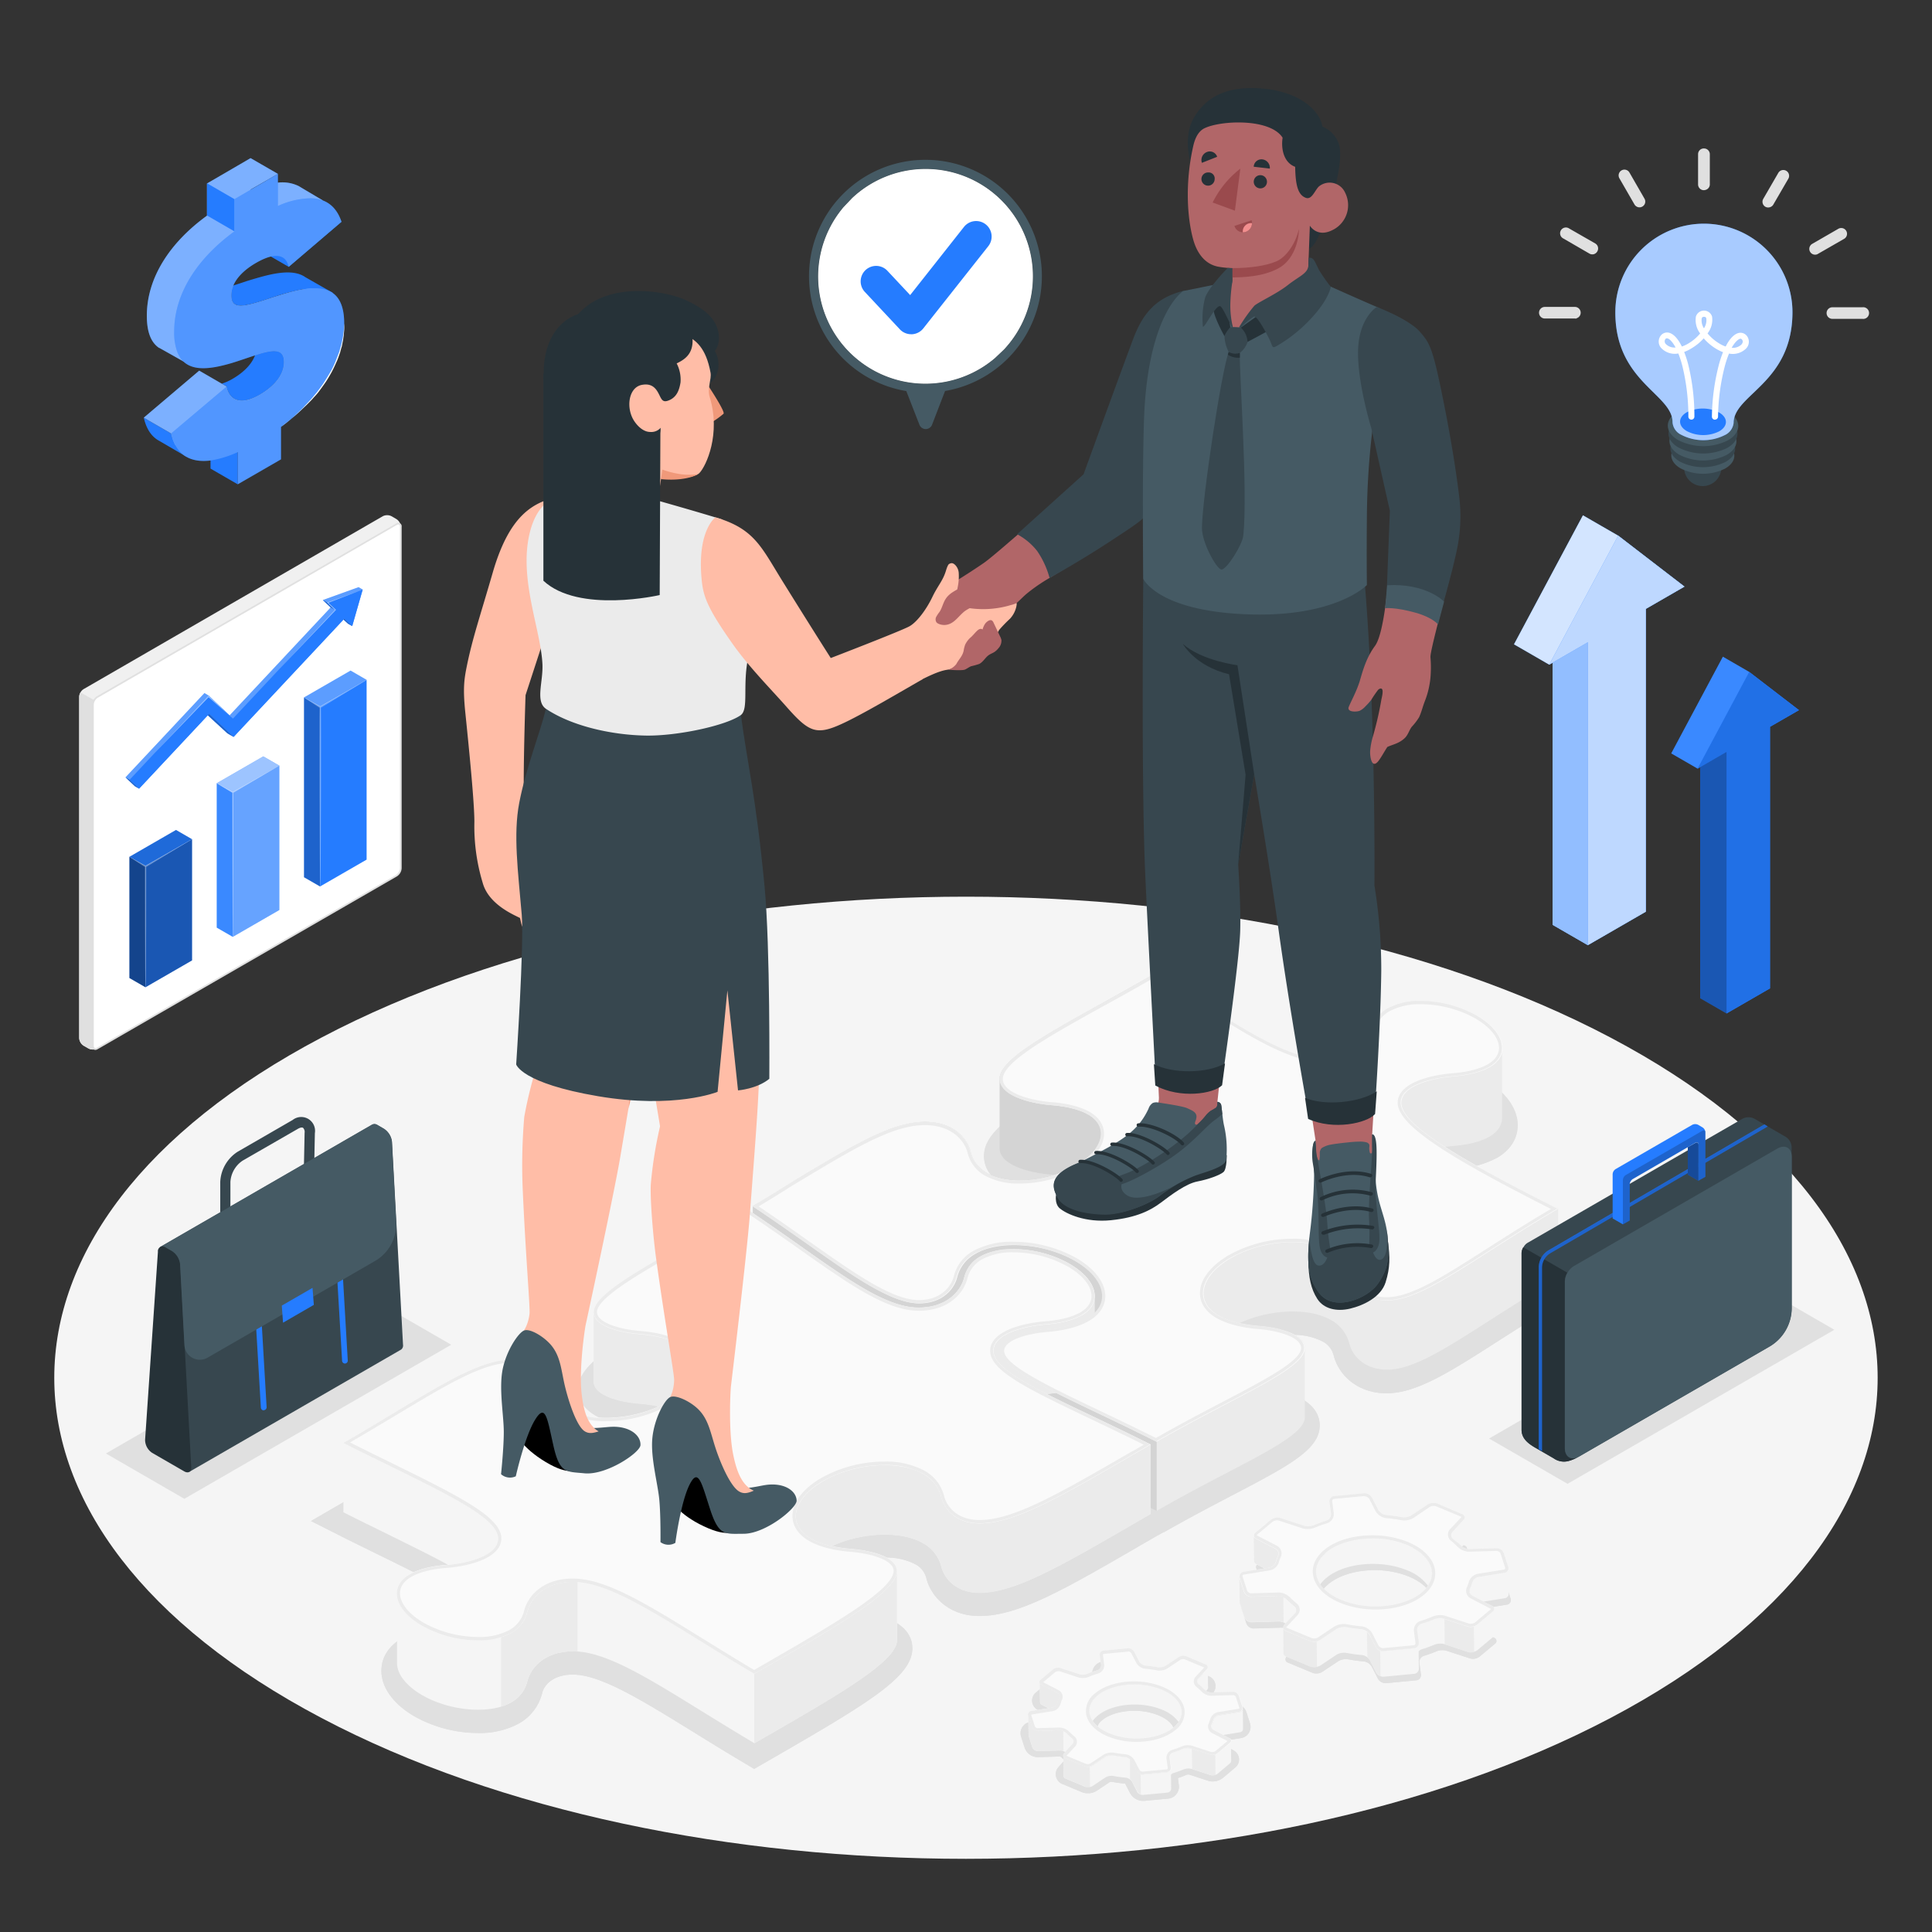 <svg xmlns="http://www.w3.org/2000/svg" viewBox="0 0 500 500"><rect x="0" y="0" width="500" height="500" fill="#333333" stroke="none"/><g id="freepik--Floor--inject-2"><path id="freepik--floor--inject-2" d="M83.18,444.6C-9,396-9,317.15,83.18,268.53s241.51-48.63,333.64,0S509,396,416.82,444.6,175.31,493.23,83.18,444.6Z" style="fill:#f5f5f5"></path></g><g id="freepik--Shadows--inject-2"><path id="freepik--Shadow--inject-2" d="M404.93,329.28c-13.52-6.84-22.29-11.63-28.43-15.55-8.11-5.17-9.6-7.6-9.88-8.26.69-.84,4.1-2.46,9.88-2.92a26.48,26.48,0,0,0,11-2.94c3.41-2,5.29-4.95,5.29-8.4,0-4.36-3.12-8.66-8.54-11.8a33.84,33.84,0,0,0-16.44-4.31,21.23,21.23,0,0,0-10.54,2.43,12.45,12.45,0,0,0-6.08,7.91c-.52,2.17-2.87,4.72-7.78,4.79h-.18c-8.66,0-21.4-8.45-37.57-19.17L299.51,267l-2.14,1.23c-4.87,2.8-9.65,5.46-13.49,7.59-19,10.55-29.47,16.36-29.17,23.69.22,5.75,6.68,9.69,17.28,10.54,4.39.35,6.66,1.34,7.62,1.89.59.34,1.29.87,1.29,1.47,0,.78-.95,2.79-4.55,4.87a25.91,25.91,0,0,1-12.43,3.24,13.55,13.55,0,0,1-6.54-1.36,4.52,4.52,0,0,1-2.3-2.85c-1.2-4.95-6-10.79-15.46-10.91h-.3c-7.34,0-15,3.6-25.12,9.41-3,1.72-6.15,3.62-9.51,5.64-1.48.89-3,1.83-4.58,2.82-2.18,1.36-4.44,2.76-6.82,4.16l-1.92,1.1c-4.21,2.42-8.28,4.7-12.44,7-20.46,11.4-29.5,16.72-29.24,23.32.21,5.21,5.89,8.64,15.57,9.42,5,.4,7.62,1.56,8.76,2.22.84.49,1.85,1.28,1.85,2.27,0,1.37-1.58,3.65-5.11,5.69A28.92,28.92,0,0,1,156.91,383a16.37,16.37,0,0,1-7.94-1.69,5.57,5.57,0,0,1-2.86-3.5c-1.17-4.86-5.81-9.82-13.53-9.93h-.25c-8.58,0-18.06,5.69-32.44,14.34-3.4,2-8,4.84-13,7.71l-6.4,3.71,6.6,3.33c3.94,2,7.74,3.85,11.3,5.6,11.86,5.82,25.27,12.41,26.5,15.55-.68.84-4.09,2.46-9.89,2.92A26.36,26.36,0,0,0,104,424c-3.41,2-5.29,4.94-5.29,8.39,0,4.36,3.12,8.66,8.55,11.8a33.77,33.77,0,0,0,16.43,4.31,21.2,21.2,0,0,0,10.54-2.43,12.42,12.42,0,0,0,6.08-7.9c.52-2.17,2.87-4.73,7.78-4.79h.16c7.12,0,17.65,6.5,31,14.74,4.54,2.81,9,5.57,13.93,8.48l2,1.19,5.12-2.95c25-14.43,36.11-21.13,35.81-28.56-.21-5.21-5.89-8.65-15.57-9.42-5-.4-7.62-1.57-8.76-2.22-.84-.49-1.85-1.28-1.85-2.28,0-1.36,1.58-3.65,5.11-5.69a29,29,0,0,1,13.85-3.57,16.37,16.37,0,0,1,7.94,1.69,5.62,5.62,0,0,1,2.87,3.5c1.17,4.87,5.8,9.82,13.52,9.93h.3c10.1,0,22.09-6.94,42-18.5l4.24-2.45.05,0,1.29-.73.07,0,.07,0,.36-.21c6.31-3.6,12.3-6.73,17.12-9.25,14.88-7.77,23.07-12.06,22.81-18.44-.21-5.21-5.89-8.65-15.57-9.42-5-.4-7.62-1.57-8.76-2.22-.84-.49-1.85-1.28-1.85-2.28,0-1.36,1.58-3.65,5.11-5.69a28.94,28.94,0,0,1,13.85-3.56,16.49,16.49,0,0,1,7.94,1.68,5.58,5.58,0,0,1,2.87,3.5c1.17,4.87,5.8,9.83,13.53,9.93h.21c7.74,0,16.42-5.55,28.43-13.24,5.19-3.32,11.07-7.09,17.78-11l6.37-3.7Z" style="fill:#e0e0e0"></path><path id="freepik--shadow--inject-2" d="M299.48,267.94l5.72,3.79c16.27,10.78,29.12,19.3,38,19.3h.19c5.37-.07,8-2.95,8.55-5.4a11.67,11.67,0,0,1,5.7-7.4,20.44,20.44,0,0,1,10.14-2.32,33,33,0,0,1,16,4.2c5.18,3,8.14,7,8.14,11.1,0,3.15-1.73,5.88-4.88,7.7a25.55,25.55,0,0,1-10.65,2.84c-5.43.43-9.43,2-10.44,3.21l-.3.37.18.44c.45,1.09,2.37,3.65,10.19,8.64,6.16,3.93,14.95,8.74,28.5,15.59l5.25,2.66-5.09,2.95c-6.74,3.92-12.62,7.69-17.82,11-11.89,7.62-20.49,13.12-28,13.12h-.2c-7.29-.1-11.66-4.75-12.76-9.32a6.37,6.37,0,0,0-3.24-4,17.21,17.21,0,0,0-8.35-1.8,29.72,29.72,0,0,0-14.25,3.68c-3.35,1.93-5.51,4.44-5.51,6.38,0,1.1.78,2.12,2.25,3,1.2.7,4,1.92,9.1,2.33,9.23.74,14.63,3.89,14.83,8.65.24,5.88-7.8,10.08-22.38,17.7-4.81,2.51-10.8,5.64-17.15,9.26l-.41.24,0,0-.07,0-.93.53-.05,0-.36.2-4.25,2.46c-19.8,11.47-31.76,18.39-41.64,18.39h-.29c-7.29-.1-11.66-4.75-12.75-9.32a6.37,6.37,0,0,0-3.24-4,17.21,17.21,0,0,0-8.35-1.8A29.61,29.61,0,0,0,214.65,406c-3.35,1.93-5.51,4.43-5.51,6.38,0,1.09.78,2.12,2.25,3,1.2.69,4,1.92,9.1,2.33,9.23.74,14.63,3.89,14.83,8.65.27,7-10.66,13.57-35.42,27.83l-4.7,2.72-1.61-.95c-4.88-2.9-9.37-5.66-13.92-8.47-13.43-8.31-24-14.87-31.41-14.87h-.16c-5.37.08-8,3-8.55,5.41a11.64,11.64,0,0,1-5.7,7.39,20.41,20.41,0,0,1-10.14,2.33,33,33,0,0,1-16-4.21c-5.18-3-8.14-7-8.14-11.1,0-3.15,1.73-5.88,4.88-7.7a25.45,25.45,0,0,1,10.65-2.83c5.44-.44,9.44-2,10.44-3.22l.3-.37-.17-.43c-1.25-3.19-11.93-8.63-26.89-16-3.35-1.65-7.26-3.57-11.3-5.6l-5.27-2.66,5.11-3c4.94-2.87,9.59-5.66,13-7.72,14.25-8.57,23.67-14.22,32-14.22h.25c7.29.1,11.66,4.75,12.75,9.31a6.37,6.37,0,0,0,3.25,4,17.17,17.17,0,0,0,8.34,1.79,29.78,29.78,0,0,0,14.26-3.67c3.34-1.93,5.5-4.44,5.5-6.39,0-1.09-.77-2.12-2.25-3-1.2-.69-4-1.91-9.09-2.32-9.24-.74-14.64-3.9-14.83-8.66-.24-6.12,8.66-11.35,28.82-22.58,4.15-2.3,8.22-4.58,12.45-7l1.92-1.11c2.32-1.35,4.47-2.69,6.85-4.17l.05,0c1.57-1,3.06-1.91,4.51-2.78,3.35-2,6.52-3.91,9.5-5.63,10-5.75,17.56-9.31,24.71-9.31h.3c9,.12,13.56,5.62,14.69,10.3a5.3,5.3,0,0,0,2.68,3.36,14.44,14.44,0,0,0,6.94,1.46A26.91,26.91,0,0,0,276.76,319c3.65-2.11,4.94-4.32,4.94-5.57,0-.79-.57-1.52-1.69-2.16s-3.42-1.64-8-2c-10.15-.82-16.33-4.47-16.54-9.77-.28-6.83,10-12.56,28.76-23,3.82-2.13,8.59-4.78,13.5-7.6l1.71-1m0-.94-2.14,1.23c-4.87,2.8-9.65,5.46-13.49,7.59-19,10.55-29.47,16.36-29.17,23.69.22,5.75,6.68,9.69,17.27,10.54,4.4.35,6.67,1.34,7.63,1.89.59.34,1.29.87,1.29,1.47,0,.78-.95,2.79-4.55,4.87a25.91,25.91,0,0,1-12.43,3.24,13.55,13.55,0,0,1-6.54-1.36,4.52,4.52,0,0,1-2.3-2.85c-1.2-4.95-6-10.79-15.46-10.91h-.3c-7.34,0-15,3.6-25.12,9.41-3,1.72-6.15,3.62-9.51,5.64-1.48.89-3,1.83-4.58,2.82-2.18,1.36-4.44,2.76-6.82,4.16l-1.92,1.1c-4.21,2.42-8.28,4.7-12.44,7-20.46,11.4-29.5,16.72-29.24,23.32.21,5.21,5.89,8.64,15.57,9.42,5,.4,7.62,1.56,8.76,2.22.84.49,1.85,1.28,1.85,2.27,0,1.37-1.58,3.65-5.11,5.69A28.92,28.92,0,0,1,156.91,383a16.37,16.37,0,0,1-7.94-1.69,5.57,5.57,0,0,1-2.86-3.5c-1.17-4.86-5.81-9.82-13.53-9.93h-.25c-8.58,0-18.06,5.69-32.44,14.34-3.4,2-8,4.84-13,7.71l-6.4,3.71,6.6,3.33c3.94,2,7.74,3.85,11.3,5.6,11.86,5.82,25.27,12.41,26.5,15.55-.68.84-4.09,2.46-9.89,2.92A26.36,26.36,0,0,0,104,424c-3.41,2-5.29,4.94-5.29,8.39,0,4.36,3.12,8.66,8.55,11.8a33.77,33.77,0,0,0,16.43,4.31,21.2,21.2,0,0,0,10.54-2.43,12.42,12.42,0,0,0,6.08-7.9c.52-2.17,2.87-4.73,7.78-4.79h.16c7.12,0,17.65,6.5,31,14.74,4.54,2.81,9,5.57,13.93,8.48l2,1.19,5.12-2.95c25-14.43,36.11-21.13,35.81-28.56-.21-5.21-5.89-8.65-15.57-9.42-5-.4-7.62-1.57-8.76-2.22-.84-.49-1.85-1.28-1.85-2.28,0-1.36,1.58-3.65,5.11-5.69a29,29,0,0,1,13.85-3.57,16.37,16.37,0,0,1,7.94,1.69,5.62,5.62,0,0,1,2.87,3.5c1.17,4.87,5.8,9.82,13.52,9.93h.3c10.1,0,22.09-6.94,42-18.5l4.24-2.45.05,0,1.29-.73.07,0,.07,0,.36-.21c6.31-3.6,12.3-6.73,17.12-9.25,14.88-7.77,23.07-12.06,22.81-18.44-.21-5.21-5.89-8.65-15.57-9.42-5-.4-7.62-1.57-8.76-2.22-.84-.49-1.85-1.28-1.85-2.28,0-1.36,1.58-3.65,5.11-5.69a28.94,28.94,0,0,1,13.85-3.56,16.49,16.49,0,0,1,7.94,1.68,5.58,5.58,0,0,1,2.87,3.5c1.17,4.87,5.8,9.83,13.53,9.93h.21c7.74,0,16.42-5.55,28.43-13.24,5.19-3.32,11.07-7.09,17.78-11l6.37-3.7-6.57-3.33c-13.52-6.84-22.29-11.63-28.43-15.55-8.11-5.17-9.6-7.6-9.88-8.26.69-.84,4.1-2.46,9.88-2.92a26.48,26.48,0,0,0,11-2.94c3.41-2,5.29-4.95,5.29-8.4,0-4.36-3.12-8.66-8.54-11.8a33.84,33.84,0,0,0-16.44-4.31,21.23,21.23,0,0,0-10.54,2.43,12.45,12.45,0,0,0-6.08,7.91c-.52,2.17-2.87,4.72-7.78,4.79h-.18c-8.66,0-21.4-8.45-37.57-19.17L299.51,267Z" style="fill:#e0e0e0"></path><polygon id="freepik--shadow--inject-2" points="405.68 384.01 385.37 372.29 454.42 332.42 474.73 344.14 405.68 384.01" style="fill:#e0e0e0"></polygon><polygon id="freepik--shadow--inject-2" points="47.71 387.89 27.4 376.16 96.46 336.29 116.77 348.02 47.71 387.89" style="fill:#e0e0e0"></polygon><path id="freepik--shadow--inject-2" d="M390.91,413.68l-1.13-3.54a2,2,0,0,0-1.83-1.32l-7.19.21a3.54,3.54,0,0,1-2.33-1,20.6,20.6,0,0,0-1.74-1.58,1.24,1.24,0,0,1-.2-1.86l2.82-3.05A.91.91,0,0,0,379,400l-6.32-2.63a2.91,2.91,0,0,0-2.46.23l-4.2,2.79a3.91,3.91,0,0,1-2.53.49c-1.35-.25-2.71-.44-4.08-.56a2.87,2.87,0,0,1-2.06-1.37l-1.6-3.11a2.25,2.25,0,0,0-2-1.14l-7.85.74a1.35,1.35,0,0,0-1.21,1.54l.4,3a1.7,1.7,0,0,1-1.16,1.79,32.16,32.16,0,0,0-3.26,1.18,4.13,4.13,0,0,1-2.6.14l-6.15-2a2.77,2.77,0,0,0-2.4.45l-4,3.34a.87.87,0,0,0,.2,1.55l5.07,2.63a1.41,1.41,0,0,1,.6,1.88,10.26,10.26,0,0,0-.5,1.37,2.29,2.29,0,0,1-1.65,1.61l-6.82,1.1a1.18,1.18,0,0,0-.94,1.58l1.13,3.54a2,2,0,0,0,1.83,1.32l7.18-.21a3.58,3.58,0,0,1,2.34,1,17.91,17.91,0,0,0,1.74,1.58,1.24,1.24,0,0,1,.2,1.86L333,428.74a.91.91,0,0,0,.36,1.56l6.32,2.63a2.91,2.91,0,0,0,2.46-.23l4.2-2.79a3.91,3.91,0,0,1,2.53-.49c1.34.25,2.71.44,4.08.56a2.84,2.84,0,0,1,2.05,1.37l1.6,3.11a2.28,2.28,0,0,0,2.05,1.14l7.85-.74a1.35,1.35,0,0,0,1.21-1.54l-.4-3a1.7,1.7,0,0,1,1.15-1.79,31.49,31.49,0,0,0,3.27-1.18,4.2,4.2,0,0,1,2.6-.15l6.14,2a2.83,2.83,0,0,0,2.41-.45l4-3.34a.87.87,0,0,0-.19-1.55l-5.08-2.63a1.43,1.43,0,0,1-.6-1.88,8.4,8.4,0,0,0,.5-1.37,2.28,2.28,0,0,1,1.65-1.61l6.83-1.1A1.18,1.18,0,0,0,390.91,413.68Zm-22.34,6.6c-4.69,3.94-14,4.82-20.89,2s-8.61-8.35-3.93-12.28,14-4.82,20.89-2S373.25,416.35,368.57,420.28Z" style="fill:#e0e0e0"></path><path id="freepik--shadow--inject-2" d="M353.81,395.45h0a1.48,1.48,0,0,1,1.18.7l1.6,3.12a3.63,3.63,0,0,0,2.7,1.8,40.1,40.1,0,0,1,4,.55,3.66,3.66,0,0,0,.68.06,4.62,4.62,0,0,0,2.44-.67l4.2-2.8a2.08,2.08,0,0,1,1.06-.26,1.76,1.76,0,0,1,.65.11l6.32,2.63c.13.05.17.11.17.12a.26.26,0,0,1-.09.15L375.9,404a2,2,0,0,0-.54,1.53,2.13,2.13,0,0,0,.83,1.51,17.34,17.34,0,0,1,1.66,1.51,4.38,4.38,0,0,0,2.86,1.27h.08l7.2-.21a1.2,1.2,0,0,1,1,.76l1.14,3.54a.46.46,0,0,1,0,.37.37.37,0,0,1-.28.17L383,415.57a3.06,3.06,0,0,0-2.3,2.18,9.13,9.13,0,0,1-.46,1.26,2.23,2.23,0,0,0,1,2.93l5.08,2.63a1.27,1.27,0,0,1,.15.09h0a.37.37,0,0,1-.1.12l-4,3.34a2,2,0,0,1-1.19.37,1.53,1.53,0,0,1-.45-.06l-6.14-2a4.17,4.17,0,0,0-1.28-.18,5.05,5.05,0,0,0-1.89.35,29,29,0,0,1-3.18,1.15,2.51,2.51,0,0,0-1.72,2.66l.4,3a.55.55,0,0,1-.12.43.49.49,0,0,1-.36.2l-7.86.74h-.07a1.47,1.47,0,0,1-1.18-.71l-1.6-3.11a3.65,3.65,0,0,0-2.7-1.8c-1.36-.12-2.7-.31-4-.55a3.66,3.66,0,0,0-.68-.06,4.69,4.69,0,0,0-2.45.67L341.7,432a1.94,1.94,0,0,1-1.05.27,1.76,1.76,0,0,1-.65-.11l-6.32-2.63a.39.39,0,0,1-.18-.12.38.38,0,0,1,.1-.16l2.82-3a2,2,0,0,0,.54-1.53,2.13,2.13,0,0,0-.83-1.51,17.34,17.34,0,0,1-1.66-1.51,4.4,4.4,0,0,0-2.87-1.28h-.07l-7.21.2a1.22,1.22,0,0,1-1-.75l-1.13-3.54a.46.46,0,0,1,0-.37.41.41,0,0,1,.29-.17l6.82-1.11a3.08,3.08,0,0,0,2.3-2.18,10,10,0,0,1,.45-1.26,2.21,2.21,0,0,0-1-2.93L326,405.68a.7.7,0,0,1-.15-.09h0a.37.37,0,0,1,.1-.12l4-3.34a2,2,0,0,1,1.18-.37,1.49,1.49,0,0,1,.45.06l6.15,2A4.12,4.12,0,0,0,339,404a5.05,5.05,0,0,0,1.89-.35,28.11,28.11,0,0,1,3.17-1.15,2.49,2.49,0,0,0,1.72-2.66l-.39-3a.61.61,0,0,1,.11-.44.52.52,0,0,1,.37-.19l7.85-.74h.08m2.74,29.28c5.07,0,9.64-1.4,12.53-3.83,2.19-1.84,3.2-4.13,2.84-6.44-.45-2.92-3-5.55-7-7.2a24.07,24.07,0,0,0-9.19-1.74c-5.06,0-9.63,1.4-12.53,3.83-2.18,1.84-3.19,4.13-2.84,6.44.45,2.92,3,5.54,7,7.2a24,24,0,0,0,9.18,1.74m-2.74-30.09h-.15l-7.85.74a1.35,1.35,0,0,0-1.21,1.54l.4,3a1.7,1.7,0,0,1-1.16,1.79,32.16,32.16,0,0,0-3.26,1.18,4.26,4.26,0,0,1-1.57.29,3.24,3.24,0,0,1-1-.15l-6.15-2a2.23,2.23,0,0,0-.7-.11,2.8,2.8,0,0,0-1.7.56l-4,3.34a.87.87,0,0,0,.2,1.55l5.07,2.63a1.41,1.41,0,0,1,.6,1.88,10.26,10.26,0,0,0-.5,1.37,2.29,2.29,0,0,1-1.65,1.61l-6.82,1.1a1.18,1.18,0,0,0-.94,1.58l1.13,3.54a2,2,0,0,0,1.78,1.32h.05l7.18-.21h.05a3.62,3.62,0,0,1,2.29,1,17.91,17.91,0,0,0,1.74,1.58,1.24,1.24,0,0,1,.2,1.86L333,428.74a.91.91,0,0,0,.36,1.56l6.32,2.63a2.45,2.45,0,0,0,1,.17,2.82,2.82,0,0,0,1.5-.4l4.2-2.79a3.83,3.83,0,0,1,2-.54,2.89,2.89,0,0,1,.53.05c1.34.25,2.71.44,4.08.56a2.84,2.84,0,0,1,2.05,1.37l1.6,3.11a2.29,2.29,0,0,0,1.9,1.15h.15l7.85-.74a1.35,1.35,0,0,0,1.21-1.54l-.4-3a1.7,1.7,0,0,1,1.15-1.79,31.49,31.49,0,0,0,3.27-1.18,4,4,0,0,1,1.57-.29,3.66,3.66,0,0,1,1,.14l6.14,2a2.28,2.28,0,0,0,.7.1,2.8,2.8,0,0,0,1.71-.55l4-3.34a.87.87,0,0,0-.19-1.55l-5.08-2.63a1.43,1.43,0,0,1-.6-1.88,8.4,8.4,0,0,0,.5-1.37,2.28,2.28,0,0,1,1.65-1.61l6.83-1.1a1.18,1.18,0,0,0,.94-1.58l-1.13-3.54a2,2,0,0,0-1.79-1.32h0l-7.19.21h-.05a3.61,3.61,0,0,1-2.28-1,20.6,20.6,0,0,0-1.74-1.58,1.24,1.24,0,0,1-.2-1.86l2.82-3.05A.91.91,0,0,0,379,400l-6.32-2.63a2.49,2.49,0,0,0-1-.17,2.71,2.71,0,0,0-1.5.4l-4.2,2.79a3.85,3.85,0,0,1-2,.54,2.89,2.89,0,0,1-.53-.05c-1.35-.25-2.71-.44-4.08-.56a2.87,2.87,0,0,1-2.06-1.37l-1.6-3.11a2.27,2.27,0,0,0-1.89-1.15Zm2.74,29.28a23.36,23.36,0,0,1-8.87-1.67c-6.85-2.85-8.61-8.35-3.93-12.28,2.83-2.38,7.36-3.64,12-3.64a23.41,23.41,0,0,1,8.88,1.67c6.85,2.85,8.61,8.35,3.93,12.28-2.83,2.38-7.36,3.64-12,3.64Z" style="fill:#e0e0e0"></path><path id="freepik--shadow--inject-2" d="M323.5,446l-.9-2.82a3.61,3.61,0,0,0-3.42-2.44l-5.67.17a1.19,1.19,0,0,1-.42-.21c-.26-.27-.52-.52-.81-.78l1.53-1.65a2.72,2.72,0,0,0-1-4.45l-5-2.1a4,4,0,0,0-1.53-.29,4.12,4.12,0,0,0-2.31.66l-3.33,2.21a1.25,1.25,0,0,1-.54.1h0a33.6,33.6,0,0,0-3.37-.46l-.1,0s0,0,0,0l-1.27-2.48a3.85,3.85,0,0,0-3.29-2l-.31,0-6.26.59a3,3,0,0,0-2.11,1.14,3.11,3.11,0,0,0-.65,2.34l.25,1.84a24.06,24.06,0,0,0-2.26.85,1.6,1.6,0,0,1-.46.06H280l-4.9-1.61a3.79,3.79,0,0,0-1.18-.18,4.25,4.25,0,0,0-2.65.91L268.12,438a2.69,2.69,0,0,0,.53,4.54l3.33,1.73q-.11.27-.18.54l-5.18.83a2.94,2.94,0,0,0-2.34,3.85l.9,2.82a3.61,3.61,0,0,0,3.42,2.44l5.68-.17a1.19,1.19,0,0,1,.42.21c.25.27.52.52.8.78L274,457.26a2.72,2.72,0,0,0,1,4.45l5,2.1a4.06,4.06,0,0,0,1.54.29,4.11,4.11,0,0,0,2.3-.66l3.33-2.22a1.63,1.63,0,0,1,.55-.09h0a33.4,33.4,0,0,0,3.38.46l.09,0h0l1.28,2.48a3.84,3.84,0,0,0,3.29,2l.3,0,6.26-.59a3,3,0,0,0,2.11-1.14,3.11,3.11,0,0,0,.65-2.34l-.24-1.84c.78-.25,1.53-.54,2.25-.85a1.63,1.63,0,0,1,.47-.06h.19l4.9,1.61a3.83,3.83,0,0,0,1.18.18,4.23,4.23,0,0,0,2.65-.91l3.17-2.67a2.71,2.71,0,0,0,1-2.39,2.75,2.75,0,0,0-1.53-2.14l-3.33-1.73c.06-.18.12-.36.17-.54l5.18-.84a2.91,2.91,0,0,0,2.06-1.36A3,3,0,0,0,323.5,446Zm-21,4.35c-1.82,1.52-4.92,2.43-8.29,2.43a16.61,16.61,0,0,1-6.31-1.18c-2.27-1-3.76-2.33-4-3.7a3.14,3.14,0,0,1,1.36-2.72c1.81-1.52,4.91-2.43,8.29-2.43a16.56,16.56,0,0,1,6.3,1.18c2.28.94,3.76,2.33,4,3.7A3.13,3.13,0,0,1,302.5,450.35Z" style="fill:#e0e0e0"></path><path id="freepik--shadow--inject-2" d="M292,430.24a3,3,0,0,1,2.57,1.56l1.28,2.48.72-.34V434l-.3.65.1,0h.05l.09,0h.09c1.06.09,2.2.25,3.3.45l.08,0h.08a2.09,2.09,0,0,0,.92-.2l0,0,0,0,3.33-2.22a3.41,3.41,0,0,1,1.86-.52,3.19,3.19,0,0,1,1.22.23l5,2.1a2,2,0,0,1,1.23,1.4,2,2,0,0,1-.53,1.76l-1.53,1.66-.55.6.61.54c.26.24.52.48.77.75a1.82,1.82,0,0,0,.88.43h.13l5.65-.17a2.81,2.81,0,0,1,2.66,1.88l.9,2.83a2.16,2.16,0,0,1-.21,1.81,2.13,2.13,0,0,1-1.49,1l-5.19.84-.5.08-.14.5c0,.15-.1.32-.16.48l-.23.66.62.33,3.33,1.72a1.88,1.88,0,0,1,.37,3.21L316,459.53a3.43,3.43,0,0,1-2.13.73,3.12,3.12,0,0,1-.93-.14l-4.9-1.61-.06,0h-.06a1.27,1.27,0,0,0-.32,0,2.38,2.38,0,0,0-.79.13,22.39,22.39,0,0,1-2.18.82l-.64.21.09.66.24,1.85a2.28,2.28,0,0,1-.48,1.73,2.25,2.25,0,0,1-1.55.84l-6.27.59h-.22a3.06,3.06,0,0,1-2.58-1.56l-1.28-2.48-.72.33v-.75a.9.9,0,0,1,.3.05l-.15-.06-.09,0h-.09c-1.06-.09-2.2-.25-3.29-.45l-.09,0h-.07a2.24,2.24,0,0,0-.92.19l0,0,0,0-3.32,2.21a3.37,3.37,0,0,1-1.86.52,3.21,3.21,0,0,1-1.23-.22l-5-2.1a2,2,0,0,1-1.22-1.4,1.93,1.93,0,0,1,.52-1.76l1.53-1.66.55-.6L276,455c-.26-.24-.51-.48-.77-.75a1.83,1.83,0,0,0-.87-.43h-.14l-5.65.17A2.78,2.78,0,0,1,266,452.1l-.9-2.81a2.18,2.18,0,0,1,.2-1.82,2.13,2.13,0,0,1,1.5-1l5.18-.84.51-.08.14-.5c0-.15.09-.32.15-.48l.24-.66-.63-.33L269,441.87a2,2,0,0,1-1.1-1.51,1.91,1.91,0,0,1,.72-1.7l3.17-2.66a3.43,3.43,0,0,1,2.13-.73,3.12,3.12,0,0,1,.93.14l4.9,1.61.06,0h.06a3,3,0,0,0,.33,0,2.06,2.06,0,0,0,.78-.13c.69-.29,1.43-.57,2.18-.82l.64-.2-.09-.66-.24-1.85a2.28,2.28,0,0,1,.48-1.73,2.22,2.22,0,0,1,1.56-.84l6.26-.59H292m2.19,23.34c3.56,0,6.85-1,8.8-2.62a3.75,3.75,0,0,0,1.63-3.45c-.25-1.68-1.88-3.25-4.45-4.32a17.41,17.41,0,0,0-6.61-1.24c-3.56,0-6.86,1-8.81,2.62a3.77,3.77,0,0,0-1.63,3.45c.26,1.68,1.88,3.25,4.45,4.32a17.42,17.42,0,0,0,6.62,1.24M292,429.43l-.31,0-6.26.59a3,3,0,0,0-2.11,1.14,3.11,3.11,0,0,0-.65,2.34l.25,1.84a24.06,24.06,0,0,0-2.26.85,1.6,1.6,0,0,1-.46.06H280l-4.9-1.61a3.79,3.79,0,0,0-1.18-.18,4.25,4.25,0,0,0-2.65.91L268.12,438a2.69,2.69,0,0,0,.53,4.54l3.33,1.73q-.11.27-.18.54l-5.18.83a2.94,2.94,0,0,0-2.34,3.85l.9,2.82a3.61,3.61,0,0,0,3.42,2.44l5.68-.17a1.19,1.19,0,0,1,.42.21c.25.26.52.52.8.78L274,457.26a2.72,2.72,0,0,0,1,4.45l5,2.1a4.06,4.06,0,0,0,1.54.29,4.11,4.11,0,0,0,2.3-.66l3.33-2.22a1.63,1.63,0,0,1,.55-.09h0a33.4,33.4,0,0,0,3.38.46l.09,0h0l1.28,2.48a3.83,3.83,0,0,0,3.29,2h.3l6.26-.59a3,3,0,0,0,2.11-1.14,3.11,3.11,0,0,0,.65-2.34l-.24-1.84c.78-.25,1.53-.54,2.25-.85a1.63,1.63,0,0,1,.47-.06h.19l4.9,1.61a3.83,3.83,0,0,0,1.18.18,4.23,4.23,0,0,0,2.65-.91l3.17-2.67a2.71,2.71,0,0,0,1-2.39,2.75,2.75,0,0,0-1.53-2.14l-3.33-1.73c.06-.18.12-.36.17-.54l5.18-.84a2.91,2.91,0,0,0,2.06-1.36,3,3,0,0,0,.28-2.48l-.9-2.82a3.61,3.61,0,0,0-3.42-2.44l-5.67.17a1.19,1.19,0,0,1-.42-.21c-.26-.27-.52-.52-.8-.78l1.52-1.65a2.72,2.72,0,0,0-1-4.45l-5-2.1a4,4,0,0,0-1.53-.29,4.12,4.12,0,0,0-2.31.66l-3.33,2.21a1.25,1.25,0,0,1-.54.1h0a33.6,33.6,0,0,0-3.37-.46l-.1,0s0,0,0,0l-1.27-2.48a3.85,3.85,0,0,0-3.29-2Zm2.19,23.35a16.61,16.61,0,0,1-6.31-1.18c-2.27-1-3.76-2.33-4-3.7a3.14,3.14,0,0,1,1.36-2.72c1.81-1.52,4.91-2.43,8.29-2.43a16.56,16.56,0,0,1,6.3,1.18c2.28.94,3.76,2.33,4,3.7a3.13,3.13,0,0,1-1.35,2.72c-1.82,1.52-4.92,2.43-8.29,2.43Z" style="fill:#e0e0e0"></path></g><g id="freepik--Gears--inject-2"><g id="freepik--gears--inject-2"><g id="freepik--Gear--inject-2"><path d="M324.56,404h0a1,1,0,0,0,.58.82l2.18,1.13,1.27-.21a2.26,2.26,0,0,0,1.65-1.6,9.56,9.56,0,0,1,.5-1.38,1.42,1.42,0,0,0-.61-1.88l-5.07-2.63a.94.94,0,0,1-.58-.8Zm18.61-2.18c-2.95,2.48-3.36,5.58-1.52,8.25a9.16,9.16,0,0,1,1.59-1.69c4.68-3.94,14-4.81,20.89-2a12.1,12.1,0,0,1,5.42,4c2.53-3.69.41-8.11-5.5-10.57C357.2,397,347.85,397.84,343.17,401.78Zm-22.34,12.77h0a1.14,1.14,0,0,0,.06.4l1.13,3.54a2,2,0,0,0,1.83,1.32l7.19-.21a2.93,2.93,0,0,1,1.11.24h0a3.55,3.55,0,0,1,.61.32l2.46-2.65a1.25,1.25,0,0,0-.2-1.87,17.76,17.76,0,0,1-1.73-1.58,3.78,3.78,0,0,0-1.22-.79A3,3,0,0,0,331,413l-7.19.22a2,2,0,0,1-1.83-1.32l-1.13-3.55a1.8,1.8,0,0,1-.07-.38ZM379,392.76a1.07,1.07,0,0,1-.29.57l-2.82,3a1.22,1.22,0,0,0,.2,1.86,17.73,17.73,0,0,1,1.73,1.59,2.88,2.88,0,0,0,.6.46l.36-.39a1,1,0,0,0,.3-.71h0ZM332.2,427.83a.77.77,0,0,0,.11.39,1.11,1.11,0,0,0,.55.46l6.32,2.63a1.43,1.43,0,0,0,.27.09l.21,0a3.43,3.43,0,0,0,1,0l.21-.05h0a2.23,2.23,0,0,0,.81-.3l4.2-2.8a3.9,3.9,0,0,1,2.53-.48c1.35.25,2.71.43,4.08.56a2.71,2.71,0,0,1,1.38.59,1.88,1.88,0,0,1,.35.34.65.65,0,0,1,.15.18.9.9,0,0,1,.17.26l1.61,3.11,0,.07a1.31,1.31,0,0,0,.17.24,1.54,1.54,0,0,0,.17.19l0,0,.24.19a2.44,2.44,0,0,0,.52.29,2.11,2.11,0,0,0,.88.14l7.85-.75a1.33,1.33,0,0,0,1.22-1.33l-.06-4.46a1.7,1.7,0,0,1,.81-.56,31.3,31.3,0,0,0,3.26-1.18,4.2,4.2,0,0,1,2.6-.15l.07,0,6.08,2a1.14,1.14,0,0,0,.33.08h.05a1.09,1.09,0,0,0,.36,0,2.69,2.69,0,0,0,1.67-.54l4-3.35a1,1,0,0,0,.39-.71l-.08-6.54a1,1,0,0,1-.39.69l-4,3.34a2.17,2.17,0,0,1-.87.44,2.88,2.88,0,0,1-1.54,0l-6.07-2-.06,0a4.24,4.24,0,0,0-2.61.14,31.3,31.3,0,0,1-3.26,1.18,1.7,1.7,0,0,0-1.16,1.79l.4,3a1.34,1.34,0,0,1-1.2,1.54l-7.85.74a2,2,0,0,1-.89-.13,2.29,2.29,0,0,1-1.16-1l-1.61-3.12a2.24,2.24,0,0,0-.67-.78,2.74,2.74,0,0,0-1.38-.58c-1.36-.13-2.73-.32-4.07-.56a3.86,3.86,0,0,0-2.54.48l-4.19,2.8a2.23,2.23,0,0,1-.82.32,2.86,2.86,0,0,1-1.65-.1l-6.32-2.62a1,1,0,0,1-.66-.86Zm50.36-19.66a2.29,2.29,0,0,0-1.65,1.61,9,9,0,0,1-.5,1.37A1.41,1.41,0,0,0,381,413l2.9,1.51,5.56-.9a1.17,1.17,0,0,0,1-1.14h0l-.08-6.58a1.14,1.14,0,0,1-1,1.14Z" style="fill:#f5f5f5"></path><path d="M373.82,419l6.07,2a2.88,2.88,0,0,0,1.54,0l.08,6.55a3.6,3.6,0,0,1-.79.12,1.09,1.09,0,0,1-.36,0h-.05a1.14,1.14,0,0,1-.33-.08l-6.08-2Z" style="fill:#ebebeb"></path><path d="M353.75,422.38a2.24,2.24,0,0,1,.67.78l1.61,3.12a2.29,2.29,0,0,0,1.16,1l.08,6.56a2.44,2.44,0,0,1-.52-.29l-.24-.19,0,0a1.54,1.54,0,0,1-.17-.19,1.31,1.31,0,0,1-.17-.24l0-.07-1.61-3.11a.9.9,0,0,0-.17-.26,1.3,1.3,0,0,0-.15-.18,2.66,2.66,0,0,0-.35-.32v0Z" style="fill:#ebebeb"></path><path d="M324.47,397.42a1,1,0,0,0,.59.79l5.08,2.63a1.42,1.42,0,0,1,.6,1.88,8.17,8.17,0,0,0-.5,1.38,2.26,2.26,0,0,1-1.66,1.6l-1.26.2-2.18-1.12a1,1,0,0,1-.58-.82h0Z" style="fill:#ebebeb"></path><path d="M320.75,408a1.8,1.8,0,0,0,.07.38l1.13,3.55a2,2,0,0,0,1.83,1.32L331,413a3,3,0,0,1,1.12.24l.07,6.57a2.93,2.93,0,0,0-1.11-.24l-7.19.21a2,2,0,0,1-1.83-1.32L320.9,415a1.14,1.14,0,0,1-.06-.4h0Z" style="fill:#ebebeb"></path><path d="M332.12,421.26a1,1,0,0,0,.66.86l6.32,2.62a2.86,2.86,0,0,0,1.65.1l.08,6.55-.21.05a3.43,3.43,0,0,1-1,0l-.21,0a1.43,1.43,0,0,1-.27-.09l-6.32-2.63a1.11,1.11,0,0,1-.55-.46.77.77,0,0,1-.11-.39Z" style="fill:#ebebeb"></path><path d="M328.84,393.32l-4,3.35a.86.86,0,0,0,.19,1.54l5.08,2.63a1.43,1.43,0,0,1,.6,1.88,8.5,8.5,0,0,0-.5,1.38,2.28,2.28,0,0,1-1.65,1.6l-6.83,1.11a1.18,1.18,0,0,0-.94,1.58l1.13,3.53a2,2,0,0,0,1.83,1.32L331,413a3.59,3.59,0,0,1,2.33,1,19,19,0,0,0,1.74,1.58,1.25,1.25,0,0,1,.2,1.87l-2.82,3a.92.92,0,0,0,.36,1.57l6.32,2.62a2.94,2.94,0,0,0,2.46-.22l4.2-2.8a3.91,3.91,0,0,1,2.53-.49,40,40,0,0,0,4.08.56,2.87,2.87,0,0,1,2.06,1.37l1.6,3.11a2.21,2.21,0,0,0,2,1.14l7.85-.74a1.35,1.35,0,0,0,1.21-1.54l-.4-3a1.68,1.68,0,0,1,1.16-1.78,32.19,32.19,0,0,0,3.26-1.19,4.21,4.21,0,0,1,2.6-.14l6.15,2a2.77,2.77,0,0,0,2.4-.45l4-3.34a.87.87,0,0,0-.2-1.55L381,413a1.42,1.42,0,0,1-.6-1.89,10.26,10.26,0,0,0,.5-1.37,2.29,2.29,0,0,1,1.65-1.61l6.82-1.1a1.18,1.18,0,0,0,.94-1.58L389.19,402a2,2,0,0,0-1.83-1.32l-7.18.21a3.58,3.58,0,0,1-2.34-1,16.64,16.64,0,0,0-1.74-1.57,1.25,1.25,0,0,1-.2-1.87l2.82-3.05a.91.91,0,0,0-.36-1.56L372,389.13a2.91,2.91,0,0,0-2.46.23l-4.2,2.8a3.9,3.9,0,0,1-2.53.48c-1.34-.25-2.71-.44-4.08-.56a2.84,2.84,0,0,1-2-1.37l-1.6-3.11a2.27,2.27,0,0,0-2.05-1.14l-7.85.74a1.35,1.35,0,0,0-1.21,1.54l.4,3a1.69,1.69,0,0,1-1.15,1.79,29.36,29.36,0,0,0-3.27,1.19,4.28,4.28,0,0,1-2.6.14l-6.14-2A2.83,2.83,0,0,0,328.84,393.32Zm35.21,6.49c6.86,2.85,8.61,8.35,3.93,12.29s-14,4.81-20.89,2-8.61-8.35-3.92-12.28S357.2,397,364.05,399.81Z" style="fill:#fafafa"></path><path d="M353.22,387.26h0a1.47,1.47,0,0,1,1.18.71l1.6,3.11a3.65,3.65,0,0,0,2.7,1.8c1.36.12,2.7.31,4,.55a3.69,3.69,0,0,0,.69.06,4.65,4.65,0,0,0,2.44-.66L370,390a1.94,1.94,0,0,1,1.05-.27,1.76,1.76,0,0,1,.65.11l6.32,2.63c.13.05.17.11.17.12s0,.07-.09.16l-2.82,3a2,2,0,0,0-.54,1.53,2.11,2.11,0,0,0,.83,1.51,17.34,17.34,0,0,1,1.66,1.51,4.4,4.4,0,0,0,2.87,1.28h.07l7.21-.21a1.21,1.21,0,0,1,1,.76l1.13,3.53a.49.49,0,0,1,0,.38.45.45,0,0,1-.29.17l-6.82,1.1a3.09,3.09,0,0,0-2.3,2.18,8.62,8.62,0,0,1-.45,1.26,2.21,2.21,0,0,0,1,2.93l5.08,2.63.14.09h0s0,0-.1.12l-4,3.34a1.91,1.91,0,0,1-1.18.37,1.49,1.49,0,0,1-.45-.06l-6.14-2a4.23,4.23,0,0,0-1.29-.18,5,5,0,0,0-1.88.35,30.59,30.59,0,0,1-3.19,1.16,2.48,2.48,0,0,0-1.71,2.66l.39,3a.61.61,0,0,1-.11.44.52.52,0,0,1-.37.19l-7.85.74h-.08a1.49,1.49,0,0,1-1.18-.71l-1.6-3.11a3.64,3.64,0,0,0-2.7-1.81,40.1,40.1,0,0,1-4-.55,3.66,3.66,0,0,0-.68-.06,4.62,4.62,0,0,0-2.44.67l-4.2,2.8a2.08,2.08,0,0,1-1.06.26,1.76,1.76,0,0,1-.65-.11l-6.32-2.63c-.13-.05-.17-.11-.17-.12a.26.26,0,0,1,.09-.15l2.82-3.05a2,2,0,0,0,.54-1.52,2.13,2.13,0,0,0-.83-1.52,17.26,17.26,0,0,1-1.66-1.5,4.37,4.37,0,0,0-2.86-1.28h-.08l-7.2.21a1.18,1.18,0,0,1-1-.76l-1.14-3.54a.46.46,0,0,1,0-.37.37.37,0,0,1,.28-.17l6.82-1.11a3.06,3.06,0,0,0,2.3-2.18,9.13,9.13,0,0,1,.46-1.26,2.23,2.23,0,0,0-1-2.93l-5.08-2.62-.15-.1h0s0-.06.1-.13l4-3.34a2,2,0,0,1,1.19-.37,1.53,1.53,0,0,1,.45.06l6.14,2a4.17,4.17,0,0,0,1.28.18,4.86,4.86,0,0,0,1.89-.35,31.25,31.25,0,0,1,3.18-1.15,2.51,2.51,0,0,0,1.72-2.66l-.4-3a.56.56,0,0,1,.12-.44.49.49,0,0,1,.36-.2l7.86-.74h.07M356,416.54c5.07,0,9.63-1.4,12.53-3.83,2.18-1.83,3.19-4.12,2.84-6.44-.45-2.92-3-5.54-7-7.2a24.2,24.2,0,0,0-9.18-1.73c-5.07,0-9.64,1.39-12.53,3.82-2.19,1.84-3.2,4.13-2.84,6.45.45,2.91,3,5.54,7,7.19a24.07,24.07,0,0,0,9.19,1.74m-2.75-30.09h-.15l-7.85.74a1.35,1.35,0,0,0-1.21,1.54l.4,3a1.69,1.69,0,0,1-1.15,1.79,29.36,29.36,0,0,0-3.27,1.19,4.23,4.23,0,0,1-1.57.28,3.66,3.66,0,0,1-1-.14l-6.14-2a2.24,2.24,0,0,0-.7-.1,2.8,2.8,0,0,0-1.71.55l-4,3.35a.86.86,0,0,0,.19,1.54l5.08,2.63a1.43,1.43,0,0,1,.6,1.88,8.5,8.5,0,0,0-.5,1.38,2.28,2.28,0,0,1-1.65,1.6l-6.83,1.11a1.18,1.18,0,0,0-.94,1.58l1.13,3.53a2,2,0,0,0,1.79,1.32h0L331,413h0a3.61,3.61,0,0,1,2.28,1,19,19,0,0,0,1.74,1.58,1.25,1.25,0,0,1,.2,1.87l-2.82,3a.92.92,0,0,0,.36,1.57l6.32,2.62a2.49,2.49,0,0,0,1,.18,2.8,2.8,0,0,0,1.5-.4l4.2-2.8a3.85,3.85,0,0,1,2-.53,2.93,2.93,0,0,1,.53,0,40,40,0,0,0,4.08.56,2.87,2.87,0,0,1,2.06,1.37l1.6,3.11a2.27,2.27,0,0,0,1.89,1.15h.15l7.85-.74a1.35,1.35,0,0,0,1.21-1.54l-.4-3a1.68,1.68,0,0,1,1.16-1.78,32.19,32.19,0,0,0,3.26-1.19,4.27,4.27,0,0,1,1.57-.28,3.25,3.25,0,0,1,1,.14l6.15,2a2.23,2.23,0,0,0,.7.11,2.8,2.8,0,0,0,1.7-.56l4-3.34a.87.87,0,0,0-.2-1.55L381,413a1.42,1.42,0,0,1-.6-1.89,10.26,10.26,0,0,0,.5-1.37,2.29,2.29,0,0,1,1.65-1.61l6.82-1.1a1.18,1.18,0,0,0,.94-1.58L389.19,402a2,2,0,0,0-1.78-1.32h-.05l-7.18.21h-.05a3.56,3.56,0,0,1-2.29-1,16.64,16.64,0,0,0-1.74-1.57,1.25,1.25,0,0,1-.2-1.87l2.82-3.05a.91.91,0,0,0-.36-1.56L372,389.13a2.45,2.45,0,0,0-1-.17,2.82,2.82,0,0,0-1.5.4l-4.2,2.8a3.91,3.91,0,0,1-2,.53,3,3,0,0,1-.54-.05c-1.34-.25-2.71-.44-4.08-.56a2.84,2.84,0,0,1-2-1.37l-1.6-3.11a2.29,2.29,0,0,0-1.9-1.15ZM356,415.74a23.42,23.42,0,0,1-8.88-1.68c-6.85-2.85-8.61-8.35-3.92-12.28,2.82-2.38,7.35-3.64,12-3.64a23.36,23.36,0,0,1,8.87,1.67c6.86,2.85,8.61,8.35,3.93,12.29-2.83,2.37-7.36,3.64-12,3.64Z" style="fill:#ebebeb"></path></g><g id="freepik--gear--inject-2"><path d="M269.16,440.54h0a.76.76,0,0,0,.46.66l1.73.9,1-.17a1.78,1.78,0,0,0,1.31-1.27,9.73,9.73,0,0,1,.4-1.1,1.13,1.13,0,0,0-.48-1.5l-4.05-2.1a.75.75,0,0,1-.46-.63ZM284,438.8c-2.35,2-2.67,4.45-1.21,6.57a7.46,7.46,0,0,1,1.27-1.34c3.73-3.14,11.19-3.83,16.66-1.57a9.59,9.59,0,0,1,4.31,3.2c2-2.94.33-6.47-4.38-8.43C295.19,435,287.73,435.66,284,438.8ZM266.19,449h0a.93.93,0,0,0,.05.32l.9,2.82a1.57,1.57,0,0,0,1.45,1.05l5.74-.16a2.11,2.11,0,0,1,.89.18h0a2.82,2.82,0,0,1,.49.25l2-2.11a1,1,0,0,0-.15-1.49,14.32,14.32,0,0,1-1.39-1.26,3,3,0,0,0-1-.63,2.3,2.3,0,0,0-.89-.19l-5.74.17a1.61,1.61,0,0,1-1.46-1.05l-.89-2.83a.8.8,0,0,1-.06-.3Zm46.39-17.37a.78.78,0,0,1-.23.45l-2.25,2.43a1,1,0,0,0,.16,1.48,14.2,14.2,0,0,1,1.39,1.26,2,2,0,0,0,.47.37l.29-.31a.82.82,0,0,0,.24-.57h0Zm-37.32,28a.68.68,0,0,0,.08.31.85.85,0,0,0,.44.36l5,2.1.22.07.17,0a2.77,2.77,0,0,0,.76,0l.17,0h0a1.74,1.74,0,0,0,.64-.24l3.35-2.23a3.16,3.16,0,0,1,2-.39,32.14,32.14,0,0,0,3.25.45,2.14,2.14,0,0,1,1.1.47,1.44,1.44,0,0,1,.28.27.75.75,0,0,1,.12.14,1.28,1.28,0,0,1,.14.21l1.28,2.48,0,.06a1.27,1.27,0,0,0,.13.19l.14.15,0,0,.19.15a2.13,2.13,0,0,0,.42.23,1.69,1.69,0,0,0,.7.11l6.26-.59a1.07,1.07,0,0,0,1-1.07l-.05-3.55a1.35,1.35,0,0,1,.65-.45,26.66,26.66,0,0,0,2.6-.94,3.33,3.33,0,0,1,2.07-.12l.05,0,4.85,1.59a1.1,1.1,0,0,0,.26.06h0a1,1,0,0,0,.29,0,2.08,2.08,0,0,0,1.33-.43l3.16-2.67a.86.86,0,0,0,.32-.57l-.07-5.21a.77.77,0,0,1-.31.55l-3.17,2.66a1.71,1.71,0,0,1-.7.35,2.21,2.21,0,0,1-1.22,0l-4.84-1.59-.05,0a3.37,3.37,0,0,0-2.08.11,21,21,0,0,1-2.6.94,1.35,1.35,0,0,0-.92,1.43l.32,2.42a1.09,1.09,0,0,1-1,1.23l-6.26.59a1.79,1.79,0,0,1-.71-.11,1.81,1.81,0,0,1-.92-.8L293,455.85a1.65,1.65,0,0,0-.53-.62,2.14,2.14,0,0,0-1.1-.47c-1.09-.1-2.18-.25-3.25-.45a3.09,3.09,0,0,0-2,.39l-3.34,2.23a1.85,1.85,0,0,1-.66.25,2.31,2.31,0,0,1-1.31-.07l-5-2.1a.76.76,0,0,1-.53-.68Zm40.15-15.68a1.85,1.85,0,0,0-1.32,1.29,6.85,6.85,0,0,1-.4,1.09,1.14,1.14,0,0,0,.48,1.5l2.31,1.2,4.43-.72a.91.91,0,0,0,.79-.9h0l-.06-5.25a.91.91,0,0,1-.8.91Z" style="fill:#f5f5f5"></path><path d="M308.44,452.54l4.84,1.59a2.21,2.21,0,0,0,1.22,0l.07,5.22a2.3,2.3,0,0,1-.63.1,1,1,0,0,1-.29,0h0a1.1,1.1,0,0,1-.26-.06l-4.85-1.59Z" style="fill:#ebebeb"></path><path d="M292.44,455.23a1.65,1.65,0,0,1,.53.62l1.29,2.48a1.81,1.81,0,0,0,.92.8l.07,5.23a2.13,2.13,0,0,1-.42-.23l-.19-.15,0,0-.14-.15a1.27,1.27,0,0,1-.13-.19l0-.06L293,461.08a1.28,1.28,0,0,0-.14-.21l-.12-.14a3.58,3.58,0,0,0-.28-.26h0Z" style="fill:#ebebeb"></path><path d="M269.1,435.32a.74.74,0,0,0,.46.63l4.05,2.1a1.14,1.14,0,0,1,.48,1.5,8.11,8.11,0,0,0-.4,1.1,1.82,1.82,0,0,1-1.32,1.28l-1,.16-1.74-.9a.74.74,0,0,1-.46-.65h0Z" style="fill:#ebebeb"></path><path d="M266.13,443.76a.8.8,0,0,0,.06.3l.89,2.83a1.61,1.61,0,0,0,1.46,1.05l5.74-.17a2.3,2.3,0,0,1,.89.19l.06,5.23a2.11,2.11,0,0,0-.89-.18l-5.74.16a1.57,1.57,0,0,1-1.45-1.05l-.9-2.82a.93.93,0,0,1-.05-.32h0Z" style="fill:#ebebeb"></path><path d="M275.19,454.33a.76.76,0,0,0,.53.68l5,2.1a2.31,2.31,0,0,0,1.31.07l.07,5.23-.17,0a2.77,2.77,0,0,1-.76,0l-.17,0-.22-.07-5-2.1a.85.85,0,0,1-.44-.36.68.68,0,0,1-.08-.31Z" style="fill:#ebebeb"></path><path d="M272.58,432.06l-3.17,2.66a.69.69,0,0,0,.15,1.23l4.05,2.1a1.13,1.13,0,0,1,.48,1.5,7.65,7.65,0,0,0-.4,1.1,1.79,1.79,0,0,1-1.31,1.27l-5.44.89a.94.94,0,0,0-.76,1.26l.91,2.82a1.6,1.6,0,0,0,1.46,1.05l5.72-.17a2.86,2.86,0,0,1,1.87.82,15.43,15.43,0,0,0,1.38,1.26,1,1,0,0,1,.16,1.49l-2.25,2.42a.74.74,0,0,0,.29,1.25l5,2.1a2.32,2.32,0,0,0,2-.18l3.35-2.23a3.09,3.09,0,0,1,2-.39,32.12,32.12,0,0,0,3.25.44,2.28,2.28,0,0,1,1.64,1.1l1.27,2.48a1.82,1.82,0,0,0,1.63.91l6.26-.59a1.08,1.08,0,0,0,1-1.23l-.32-2.42a1.33,1.33,0,0,1,.92-1.42,25.77,25.77,0,0,0,2.6-.95,3.37,3.37,0,0,1,2.08-.11l4.89,1.61a2.23,2.23,0,0,0,1.92-.37l3.17-2.66a.69.69,0,0,0-.15-1.23l-4.05-2.1a1.13,1.13,0,0,1-.48-1.5,6.85,6.85,0,0,0,.4-1.09,1.82,1.82,0,0,1,1.32-1.28l5.44-.88a1,1,0,0,0,.75-1.26l-.9-2.82a1.58,1.58,0,0,0-1.46-1.05l-5.73.16a2.86,2.86,0,0,1-1.87-.82,14.17,14.17,0,0,0-1.38-1.26,1,1,0,0,1-.16-1.49l2.25-2.42a.73.73,0,0,0-.29-1.25l-5-2.1a2.36,2.36,0,0,0-2,.19l-3.35,2.23a3.08,3.08,0,0,1-2,.38,32.12,32.12,0,0,0-3.25-.44,2.26,2.26,0,0,1-1.63-1.1l-1.28-2.48a1.81,1.81,0,0,0-1.63-.9l-6.26.59a1.07,1.07,0,0,0-1,1.22l.31,2.42a1.35,1.35,0,0,1-.92,1.43,23.51,23.51,0,0,0-2.6.94,3.33,3.33,0,0,1-2.07.11l-4.9-1.6A2.19,2.19,0,0,0,272.58,432.06Zm28.07,5.17c5.47,2.27,6.87,6.66,3.13,9.79s-11.19,3.84-16.65,1.57-6.86-6.65-3.13-9.79S295.19,435,300.65,437.23Z" style="fill:#fafafa"></path><path d="M292,427.38h0a1.06,1.06,0,0,1,.79.48l1.28,2.48a3.09,3.09,0,0,0,2.28,1.53,31.85,31.85,0,0,1,3.17.43,2.72,2.72,0,0,0,.58.05,3.92,3.92,0,0,0,2-.55l3.35-2.23a1.36,1.36,0,0,1,.75-.19,1.17,1.17,0,0,1,.45.08l5,2.08-2.22,2.4a1.81,1.81,0,0,0-.48,1.34,1.87,1.87,0,0,0,.73,1.32,15.08,15.08,0,0,1,1.31,1.19,3.65,3.65,0,0,0,2.4,1.07h.06l5.74-.17a.79.79,0,0,1,.66.49l.9,2.82a.21.21,0,0,1,0,.16.13.13,0,0,1-.11.06l-5.44.88a2.64,2.64,0,0,0-2,1.86,8.87,8.87,0,0,1-.36,1,1.93,1.93,0,0,0,.84,2.55l4,2.06-3.1,2.6a1.4,1.4,0,0,1-.84.25.88.88,0,0,1-.3,0l-4.9-1.61a3.57,3.57,0,0,0-1.08-.15,4.21,4.21,0,0,0-1.56.29,25.75,25.75,0,0,1-2.52.92,2.16,2.16,0,0,0-1.49,2.3l.32,2.41a.3.3,0,0,1-.06.23.26.26,0,0,1-.18.1l-6.3.59a1,1,0,0,1-.8-.48l-1.28-2.48a3.09,3.09,0,0,0-2.28-1.53c-1.07-.09-2.14-.24-3.17-.43a2.67,2.67,0,0,0-.58,0,3.84,3.84,0,0,0-2,.56l-3.34,2.23a1.51,1.51,0,0,1-.75.18,1.44,1.44,0,0,1-.46-.07l-5-2.09,2.22-2.4a1.72,1.72,0,0,0,.48-1.34,1.89,1.89,0,0,0-.72-1.32,12.63,12.63,0,0,1-1.31-1.19,3.73,3.73,0,0,0-2.4-1.06h-.07l-5.74.16a.79.79,0,0,1-.66-.49l-.9-2.82a.22.22,0,0,1,0-.16.2.2,0,0,1,.11-.06l5.44-.88a2.62,2.62,0,0,0,2-1.86,7.16,7.16,0,0,1,.35-1,1.93,1.93,0,0,0-.84-2.55l-4-2.06,3.1-2.6a1.42,1.42,0,0,1,.84-.25,1,1,0,0,1,.31,0l4.89,1.61a3.57,3.57,0,0,0,1.08.15,4.07,4.07,0,0,0,1.57-.29,24.84,24.84,0,0,1,2.52-.92,2.16,2.16,0,0,0,1.48-2.29l-.32-2.42a.32.32,0,0,1,.06-.23.22.22,0,0,1,.18-.09l6.26-.59h0m2.19,23.35c4.07,0,7.75-1.13,10.09-3.09a5.75,5.75,0,0,0,2.32-5.29c-.37-2.38-2.43-4.52-5.66-5.86a19.44,19.44,0,0,0-7.38-1.4c-4.08,0-7.76,1.13-10.1,3.09a5.75,5.75,0,0,0-2.32,5.29c.37,2.38,2.43,4.52,5.66,5.86a19.3,19.3,0,0,0,7.39,1.4M292,426.58h-.12l-6.26.59a1.07,1.07,0,0,0-1,1.22l.31,2.42a1.35,1.35,0,0,1-.92,1.43,23.51,23.51,0,0,0-2.6.94,3.24,3.24,0,0,1-1.25.23,2.57,2.57,0,0,1-.82-.12l-4.9-1.6a1.69,1.69,0,0,0-.56-.09,2.24,2.24,0,0,0-1.36.45l-3.17,2.66a.69.69,0,0,0,.15,1.23l4.05,2.1a1.13,1.13,0,0,1,.48,1.5,7.65,7.65,0,0,0-.4,1.1,1.79,1.79,0,0,1-1.31,1.27l-5.44.89a.94.94,0,0,0-.76,1.26l.91,2.82a1.59,1.59,0,0,0,1.42,1.05h0l5.72-.17h.05a2.88,2.88,0,0,1,1.82.82,15.43,15.43,0,0,0,1.38,1.26,1,1,0,0,1,.16,1.49l-2.25,2.42a.74.74,0,0,0,.29,1.25l5,2.1a2.07,2.07,0,0,0,.77.13,2.29,2.29,0,0,0,1.19-.31l3.35-2.23a3.07,3.07,0,0,1,1.59-.43,2,2,0,0,1,.43,0,32.12,32.12,0,0,0,3.25.44,2.28,2.28,0,0,1,1.64,1.1l1.27,2.48a1.83,1.83,0,0,0,1.52.91h.11l6.26-.59a1.08,1.08,0,0,0,1-1.23l-.32-2.42a1.33,1.33,0,0,1,.92-1.42,25.77,25.77,0,0,0,2.6-.95,3.48,3.48,0,0,1,1.25-.23,2.68,2.68,0,0,1,.83.12l4.89,1.61a2,2,0,0,0,.56.08,2.22,2.22,0,0,0,1.36-.45l3.17-2.66a.69.69,0,0,0-.15-1.23l-4.05-2.1a1.13,1.13,0,0,1-.48-1.5,6.85,6.85,0,0,0,.4-1.09,1.82,1.82,0,0,1,1.32-1.28l5.44-.88a1,1,0,0,0,.75-1.26l-.9-2.82a1.58,1.58,0,0,0-1.43-1.05h0l-5.73.16h0a2.91,2.91,0,0,1-1.83-.82,14.17,14.17,0,0,0-1.38-1.26,1,1,0,0,1-.16-1.49l2.25-2.42a.73.73,0,0,0-.29-1.25l-5-2.1a2.06,2.06,0,0,0-.76-.13,2.22,2.22,0,0,0-1.2.32l-3.35,2.23a3.16,3.16,0,0,1-1.59.42,2,2,0,0,1-.43,0,32.12,32.12,0,0,0-3.25-.44,2.26,2.26,0,0,1-1.63-1.1l-1.28-2.48a1.82,1.82,0,0,0-1.51-.91Zm2.19,23.34a18.65,18.65,0,0,1-7.08-1.33c-5.46-2.27-6.86-6.65-3.13-9.79,2.25-1.9,5.87-2.9,9.58-2.9a18.64,18.64,0,0,1,7.07,1.33c5.47,2.27,6.87,6.66,3.13,9.79-2.25,1.9-5.86,2.9-9.57,2.9Z" style="fill:#ebebeb"></path></g></g></g><g id="freepik--Chart--inject-2"><g id="freepik--bar-graph--inject-2"><path d="M21.62,270.61l1.28.74a2.5,2.5,0,0,0,2.26,0l77.44-44.71a2.52,2.52,0,0,0,1.14-2V136.34a2.5,2.5,0,0,0-1.14-2l-1.27-.74a2.52,2.52,0,0,0-2.27,0L21.62,178.35a2.51,2.51,0,0,0-1.13,2v88.34A2.51,2.51,0,0,0,21.62,270.61Z" style="fill:#f0f0f0"></path><path d="M25.16,271.35l77.44-44.71a2.52,2.52,0,0,0,1.14-2V136.34c0-.72-.51-1-1.14-.65L25.16,180.4a2.51,2.51,0,0,0-1.13,2v88.33C24,271.41,24.54,271.71,25.16,271.35Z" style="fill:#fff"></path><path d="M24.66,271.72a.84.84,0,0,1-.41-.11,1,1,0,0,1-.44-.92V182.36a2.72,2.72,0,0,1,1.24-2.15l77.44-44.71a.9.9,0,0,1,1.46.84v88.33a2.68,2.68,0,0,1-1.24,2.15L25.27,271.53A1.17,1.17,0,0,1,24.66,271.72Zm78.45-136a.78.78,0,0,0-.4.13L25.27,180.59a2.31,2.31,0,0,0-1,1.77v88.33a.62.62,0,0,0,.22.55.61.61,0,0,0,.58-.08l77.44-44.71a2.31,2.31,0,0,0,1-1.78V136.34a.6.6,0,0,0-.22-.54A.41.41,0,0,0,103.11,135.75Z" style="fill:#e0e0e0"></path><path d="M25,271.43a2.5,2.5,0,0,1-2.09-.09l-1.28-.73a2.51,2.51,0,0,1-1.13-2V180.31a2.26,2.26,0,0,1,.33-1.11l3.54,2a2.29,2.29,0,0,0-.33,1.12v88.33C24,271.35,24.45,271.65,25,271.43Z" style="fill:#e0e0e0"></path><g id="freepik--bar-graph--inject-2"><polygon points="82.83 229.42 82.83 182.9 78.68 180.5 78.68 227.03 82.83 229.42" style="fill:#257CFF"></polygon><polygon points="82.83 229.42 82.83 182.9 78.68 180.5 78.68 227.03 82.83 229.42" style="opacity:0.2"></polygon><polygon points="82.83 229.42 94.88 222.47 94.88 175.95 82.83 182.9 82.83 229.42" style="fill:#257CFF"></polygon><polygon points="94.88 175.95 90.73 173.55 78.68 180.5 82.83 182.9 94.88 175.95" style="fill:#257CFF"></polygon><polygon points="94.88 175.95 90.73 173.55 78.68 180.5 82.83 182.9 94.88 175.95" style="fill:#fff;opacity:0.25"></polygon><path d="M94.88,176l-12,6.77-4.15-2.21,4,2.65c-.1,1.36,0,44.88.16,46.26.18-1.38.26-45,.17-46.3Z" style="fill:#fff;opacity:0.3"></path><polygon points="60.24 242.46 60.24 205.1 56.09 202.7 56.09 240.07 60.24 242.46" style="fill:#257CFF"></polygon><polygon points="60.24 242.46 60.24 205.1 56.09 202.7 56.09 240.07 60.24 242.46" style="fill:#fff;opacity:0.1"></polygon><polygon points="60.24 242.46 72.29 235.51 72.29 198.14 60.24 205.1 60.24 242.46" style="fill:#257CFF"></polygon><polygon points="60.24 242.46 72.29 235.51 72.29 198.14 60.24 205.1 60.24 242.46" style="fill:#fff;opacity:0.3"></polygon><polygon points="72.29 198.14 68.14 195.75 56.09 202.7 60.24 205.1 72.29 198.14" style="fill:#257CFF"></polygon><polygon points="72.29 198.14 68.14 195.75 56.09 202.7 60.24 205.1 72.29 198.14" style="fill:#fff;opacity:0.55"></polygon><path d="M60.4,205.19l11.89-7.05-12.05,6.78c-1.31-.74-4.15-2.22-4.15-2.22s2.65,1.7,4,2.48c0,1.41.07,35.85.16,37.28C60.33,241,60.44,206.55,60.4,205.19Z" style="fill:#fff;opacity:0.3"></path><polygon points="37.65 255.5 37.65 224.14 33.5 221.74 33.5 253.11 37.65 255.5" style="fill:#257CFF"></polygon><polygon points="37.65 255.5 37.65 224.14 33.5 221.74 33.5 253.11 37.65 255.5" style="opacity:0.45"></polygon><polygon points="37.65 255.5 49.7 248.55 49.7 217.19 37.65 224.14 37.65 255.5" style="fill:#257CFF"></polygon><polygon points="37.65 255.5 49.7 248.55 49.7 217.19 37.65 224.14 37.65 255.5" style="opacity:0.3"></polygon><polygon points="49.7 217.19 45.55 214.79 33.5 221.74 37.65 224.14 49.7 217.19" style="fill:#257CFF"></polygon><polygon points="49.7 217.19 45.55 214.79 33.5 221.74 37.65 224.14 49.7 217.19" style="opacity:0.15"></polygon><path d="M49.7,217.19,37.65,224l-4.15-2.22,4,2.61s0,30.3.16,31.15c.18-.85.18-31.15.18-31.15Z" style="fill:#fff;opacity:0.3"></path></g><g id="freepik--Arrow--inject-2"><polygon points="93.86 152.58 92.8 151.96 83.55 155.29 85.59 157.2 59.42 185.14 53.97 180 52.91 179.37 32.48 201.18 34.93 203.48 36 204.1 53.78 185.11 58.86 189.78 60.46 190.71 88.9 160.34 90.08 161.41 91.15 162.03 93.86 152.58" style="fill:#257CFF"></polygon><polygon points="93.86 152.58 92.8 151.96 83.55 155.29 85.59 157.2 59.42 185.14 53.97 180 52.91 179.37 32.48 201.18 34.93 203.48 36 204.1 53.78 185.11 58.86 189.78 60.46 190.71 88.9 160.34 90.08 161.41 91.15 162.03 93.86 152.58" style="fill:#fff;opacity:0.25"></polygon><polygon points="93.86 152.58 91.15 162.03 89.11 160.12 60.46 190.71 54.13 184.74 36 204.1 33.55 201.8 53.97 180 60.3 185.96 86.65 157.82 84.61 155.91 93.86 152.58" style="fill:#257CFF"></polygon><polygon points="54.13 184.74 53.78 185.11 58.86 189.78 60.46 190.71 54.13 184.74" style="fill:#257CFF"></polygon><polygon points="54.13 184.74 53.78 185.11 58.86 189.78 60.46 190.71 54.13 184.74" style="opacity:0.2"></polygon><polygon points="85.59 157.2 86.65 157.82 84.61 155.91 83.55 155.29 85.59 157.2" style="fill:#257CFF"></polygon><polygon points="85.59 157.2 86.65 157.82 84.61 155.91 83.55 155.29 85.59 157.2" style="opacity:0.2"></polygon><polygon points="88.9 160.34 89.11 160.12 91.15 162.03 90.08 161.41 88.9 160.34" style="fill:#257CFF"></polygon><polygon points="88.9 160.34 89.11 160.12 91.15 162.03 90.08 161.41 88.9 160.34" style="opacity:0.2"></polygon><polygon points="32.48 201.18 33.55 201.8 36 204.1 34.93 203.48 32.48 201.18" style="fill:#257CFF"></polygon><polygon points="32.48 201.18 33.55 201.8 36 204.1 34.93 203.48 32.48 201.18" style="opacity:0.2"></polygon><polygon points="40.28 194.62 53.97 180.45 60.3 185.96 53.97 180 40.28 194.62" style="fill:#fff;opacity:0.5"></polygon><polygon points="72.38 173.07 86.97 157.82 85 156 93.86 152.58 84.61 155.91 86.65 157.82 72.38 173.07" style="fill:#fff;opacity:0.5"></polygon></g></g></g><g id="freepik--Arrows--inject-2"><g id="freepik--arrow--inject-2"><polygon points="401.82 239.34 410.93 244.6 425.93 235.94 425.93 157.58 435.93 151.81 418.78 138.62 409.66 133.36 391.82 166.75 400.93 172.01 401.82 171.5 401.82 239.34" style="fill:#257CFF"></polygon><polygon points="401.82 239.34 410.93 244.6 425.93 235.94 425.93 157.58 435.93 151.81 418.78 138.62 409.66 133.36 391.82 166.75 400.93 172.01 401.82 171.5 401.82 239.34" style="fill:#fff;opacity:0.8"></polygon><polygon id="freepik--down-arrow--inject-2" points="410.93 244.6 425.93 235.94 425.93 157.58 435.93 151.81 418.78 138.62 400.93 172.01 410.93 166.24 410.93 244.6" style="fill:#257CFF"></polygon><polygon id="freepik--down-arrow--inject-2" points="410.93 244.6 425.93 235.94 425.93 157.58 435.93 151.81 418.78 138.62 400.93 172.01 410.93 166.24 410.93 244.6" style="fill:#fff;opacity:0.7"></polygon><polygon points="401.82 239.34 410.93 244.6 410.93 166.24 401.82 171.5 401.82 239.34" style="fill:#257CFF"></polygon><polygon points="401.82 239.34 410.93 244.6 410.93 166.24 401.82 171.5 401.82 239.34" style="fill:#fff;opacity:0.5"></polygon></g><g id="freepik--arrow--inject-2"><polygon points="440 258.34 446.83 262.28 458.07 255.79 458.07 188.1 465.57 183.78 452.71 173.9 445.88 169.95 432.51 194.98 439.34 198.92 440 198.54 440 258.34" style="fill:#257CFF"></polygon><polygon points="439.34 198.92 452.71 173.9 445.88 169.95 432.51 194.98 439.34 198.92" style="fill:#fff;opacity:0.1"></polygon><polygon id="freepik--down-arrow--inject-2" points="446.83 262.28 458.07 255.79 458.07 188.1 465.57 183.78 452.71 173.9 439.34 198.92 446.83 194.59 446.83 262.28" style="fill:#257CFF"></polygon><polygon id="freepik--down-arrow--inject-2" points="446.83 262.28 458.07 255.79 458.07 188.1 465.57 183.78 452.71 173.9 439.34 198.92 446.83 194.59 446.83 262.28" style="opacity:0.1"></polygon><polygon points="440 258.34 446.83 262.28 446.83 194.59 440 198.54 440 258.34" style="opacity:0.3"></polygon></g></g><g id="freepik--Symbol--inject-2"><g id="freepik--money-symbol--inject-2"><polygon points="74.71 69.06 67.64 64.97 81.32 53.31 88.38 57.39 74.71 69.06" style="fill:#257CFF"></polygon><path d="M79.05,71.75c-3.61-2.56-9.89-.62-15.2,1q-1.92.65-3.48,1.14a6.33,6.33,0,0,0-.52,2.46c0,4.12,3.49,3,11.07.49a56.25,56.25,0,0,1,7.84-2.06c.23,2.1,1.69,4,7.36,1Z" style="fill:#257CFF"></path><polygon points="61.54 125.35 54.48 121.27 54.48 112.92 61.54 117.02 61.54 125.35" style="fill:#257CFF"></polygon><path d="M73.52,93.67c0,3.32-2.5,6.28-6.19,8.43-5.89,3.42-8.18.63-8.69-2.09l-1.24-.72A13.37,13.37,0,0,0,60.26,98c2.8-1.63,4.9-3.73,5.76-6.09C70.38,90.5,73.52,89.94,73.52,93.67Z" style="fill:#257CFF"></path><path d="M47.24,114.13a4.65,4.65,0,0,0-2.58-.63c-.14-.42-.27-.85-.38-1.32l-7.07-4.09c.7,3.07,2.11,5,4,6h0l7,4.08S49.41,115.55,47.24,114.13Z" style="fill:#257CFF"></path><path d="M70.92,76.89c-7.58,2.5-11.07,3.63-11.07-.49a6.33,6.33,0,0,1,.52-2.46c-5.18,1.6-7.59,1.8-7.59-1.62,0-2.52,1.7-5.62,6.38-8.34,5-2.9,7.79-2.22,8.48,1L81.32,53.31c-.06-.18-.13-.34-.2-.5a8.83,8.83,0,0,0,2.43-.94l-5.64-3.35c-.17-.11-.35-.22-.54-.32l-.08-.05h0a9.58,9.58,0,0,0-5.37-.88,23.55,23.55,0,0,0-7.07,1.94v-.15L71.92,45l-7.07-4.08h0l-4.79,2.79-6.49,3.77h0v8.33C44,62.74,38,71.86,38,81.71c0,4.49,1.21,7,3.17,8.33h0l.09,0a5.39,5.39,0,0,0,.52.3l5.92,3.33a4.41,4.41,0,0,0-.36-2.67,33.9,33.9,0,0,0,5.53-1.21c7.19-2.17,13.57-5.58,13.57-.26A6.83,6.83,0,0,1,66,91.92c4.36-1.42,7.5-2,7.5,1.75,0,3.32-2.5,6.28-6.19,8.43-5.89,3.42-8.18.63-8.69-2.09h0l-1.24-.72-5.82-3.37L37.21,108.09l7.07,4.09a12.52,12.52,0,0,0,1.08,3,22.9,22.9,0,0,0,9.12-2.26v3.38l11.17-1.53v-8.34C75.33,99.3,82,89.68,82,79.64a13.52,13.52,0,0,0-.8-5C78,74.67,74.27,75.83,70.92,76.89Z" style="fill:#257CFF"></path><path d="M70.92,76.89c-7.58,2.5-11.07,3.63-11.07-.49a6.33,6.33,0,0,1,.52-2.46c-5.18,1.6-7.59,1.8-7.59-1.62,0-2.52,1.7-5.62,6.38-8.34,5-2.9,7.79-2.22,8.48,1L81.32,53.31c-.06-.18-.13-.34-.2-.5a8.83,8.83,0,0,0,2.43-.94l-5.64-3.35c-.17-.11-.35-.22-.54-.32l-.08-.05h0a9.58,9.58,0,0,0-5.37-.88,23.55,23.55,0,0,0-7.07,1.94v-.15L71.92,45l-7.07-4.08h0l-4.79,2.79-6.49,3.77h0v8.33C44,62.74,38,71.86,38,81.71c0,4.49,1.21,7,3.17,8.33h0l.09,0a5.39,5.39,0,0,0,.52.3l5.92,3.33a4.41,4.41,0,0,0-.36-2.67,33.9,33.9,0,0,0,5.53-1.21c7.19-2.17,13.57-5.58,13.57-.26A6.83,6.83,0,0,1,66,91.92c4.36-1.42,7.5-2,7.5,1.75,0,3.32-2.5,6.28-6.19,8.43-5.89,3.42-8.18.63-8.69-2.09h0l-1.24-.72-5.82-3.37L37.21,108.09l7.07,4.09a12.52,12.52,0,0,0,1.08,3,22.9,22.9,0,0,0,9.12-2.26v3.38l11.17-1.53v-8.34C75.33,99.3,82,89.68,82,79.64a13.52,13.52,0,0,0-.8-5C78,74.67,74.27,75.83,70.92,76.89Z" style="fill:#fff;opacity:0.4"></path><path d="M81.21,74.6c-3.2.07-6.94,1.23-10.29,2.29-7.58,2.5-11.07,3.63-11.07-.49a6.33,6.33,0,0,1,.52-2.46c.81-1.93,2.62-4,5.86-5.88,5-2.9,7.78-2.21,8.48,1L88.38,57.39c-1.31-3.94-4-6-7.93-6.08a21.25,21.25,0,0,0-8.53,2V45l-7.07,4.11-4.2,2.45v8.33c-9.59,7-15.57,16.1-15.57,25.94a14.43,14.43,0,0,0,.85,5.37c2.11,5.28,7.91,4.56,14,2.77,2.14-.65,4.22-1.4,6.08-2,4.36-1.42,7.5-2,7.5,1.75,0,3.32-2.5,6.28-6.19,8.43-5.89,3.42-8.18.63-8.69-2.09L44.28,112.18a12.52,12.52,0,0,0,1.08,3c1.88,3.51,5.22,4.47,9.12,4A27.21,27.21,0,0,0,61.54,117v8.33l11.18-6.45v-8.39c9.68-7.12,16.36-16.74,16.36-26.79C89.08,76.49,85.65,74.49,81.21,74.6Z" style="fill:#257CFF"></path><g style="opacity:0.2"><path d="M81.21,74.6c-3.2.07-6.94,1.23-10.29,2.29-7.58,2.5-11.07,3.63-11.07-.49a6.33,6.33,0,0,1,.52-2.46c.81-1.93,2.62-4,5.86-5.88,5-2.9,7.78-2.21,8.48,1L88.38,57.39c-1.31-3.94-4-6-7.93-6.08a21.25,21.25,0,0,0-8.53,2V45l-7.07,4.11-4.2,2.45v8.33c-9.59,7-15.57,16.1-15.57,25.94a14.43,14.43,0,0,0,.85,5.37c2.11,5.28,7.91,4.56,14,2.77,2.14-.65,4.22-1.4,6.08-2,4.36-1.42,7.5-2,7.5,1.75,0,3.32-2.5,6.28-6.19,8.43-5.89,3.42-8.18.63-8.69-2.09L44.28,112.18a12.52,12.52,0,0,0,1.08,3c1.88,3.51,5.22,4.47,9.12,4A27.21,27.21,0,0,0,61.54,117v8.33l11.18-6.45v-8.39c9.68-7.12,16.36-16.74,16.36-26.79C89.08,76.49,85.65,74.49,81.21,74.6Z" style="fill:#fff"></path></g><polygon points="60.64 59.86 53.57 55.77 53.57 47.43 60.64 51.52 60.64 59.86" style="fill:#257CFF"></polygon><path d="M72.72,110.51l1.09-.87c.35-.27.77-.61,1.24-1s1-.85,1.56-1.38,1.17-1.06,1.77-1.69l.94-1,.94-1c.33-.34.64-.71.95-1.09s.64-.75.94-1.15c.6-.8,1.22-1.6,1.76-2.45S85,97.14,85.5,96.28s.92-1.74,1.28-2.62.68-1.74,1-2.55l.35-1.22c.06-.2.12-.39.17-.58l.13-.57c.16-.74.31-1.42.38-2s.18-1.14.19-1.59c0-.88.08-1.39.08-1.39l0,1.4c0,.44-.07,1-.13,1.6a16.45,16.45,0,0,1-.33,2.06l-.11.57c0,.2-.1.39-.16.59-.11.4-.22.81-.33,1.24-.3.82-.56,1.71-1,2.58a29.32,29.32,0,0,1-1.28,2.66c-.5.87-1,1.77-1.58,2.6s-1.18,1.67-1.79,2.47c-.3.39-.64.77-1,1.15s-.63.74-1,1.09l-1,1-1,.94c-.62.62-1.25,1.16-1.82,1.67s-1.13.94-1.61,1.33-.91.72-1.27,1Z" style="fill:#fff"></path></g></g><g id="freepik--light-bulb--inject-2"><g id="freepik--light-bulb--inject-2"><g id="freepik--Light--inject-2"><path d="M445.48,121a4.82,4.82,0,1,1-4.78-4.84A4.81,4.81,0,0,1,445.48,121Z" style="fill:#37474f"></path><path d="M434.89,121.19c-3.17-1.86-3.14-4.85.06-6.66a12.7,12.7,0,0,1,11.53.09c3.17,1.86,3.15,4.84-.05,6.66A12.78,12.78,0,0,1,434.89,121.19Z" style="fill:#455a64"></path><path d="M434.73,119.45c-3.27-1.92-3.25-5,0-6.86a13.08,13.08,0,0,1,11.89.09c3.27,1.92,3.25,5-.05,6.86A13.14,13.14,0,0,1,434.73,119.45Z" style="fill:#37474f"></path><path d="M434.56,117.66c-3.37-2-3.34-5.15.06-7.08a13.53,13.53,0,0,1,12.25.1c3.37,2,3.35,5.14-.05,7.07A13.55,13.55,0,0,1,434.56,117.66Z" style="fill:#455a64"></path><path d="M434.39,115.81c-3.48-2-3.45-5.3.05-7.29a13.94,13.94,0,0,1,12.64.1c3.47,2,3.44,5.3-.06,7.29A14,14,0,0,1,434.39,115.81Z" style="fill:#37474f"></path><path d="M434.27,113.87c-3.54-2.08-3.52-5.41.06-7.44a14.25,14.25,0,0,1,12.89.1c3.54,2.08,3.52,5.41-.06,7.44A14.22,14.22,0,0,1,434.27,113.87Z" style="fill:#455a64"></path><path d="M441.14,57.89a22.93,22.93,0,0,0-23.09,22.75c-.13,18.19,14.85,21.32,14.8,28.66a3.92,3.92,0,0,0,2.29,3.24,12.37,12.37,0,0,0,11.18.09,3.94,3.94,0,0,0,2.34-3.21h0c.06-7.34,15.09-10.24,15.23-28.44A22.93,22.93,0,0,0,441.14,57.89Z" style="fill:#257CFF"></path><g style="opacity:0.6"><path d="M441.14,57.89a22.93,22.93,0,0,0-23.09,22.75c-.13,18.19,14.85,21.32,14.8,28.66a3.92,3.92,0,0,0,2.29,3.24,12.37,12.37,0,0,0,11.18.09,3.94,3.94,0,0,0,2.34-3.21h0c.06-7.34,15.09-10.24,15.23-28.44A22.93,22.93,0,0,0,441.14,57.89Z" style="fill:#fff"></path></g><path d="M436.53,111.56c-2.31-1.36-2.29-3.53,0-4.86a9.3,9.3,0,0,1,8.41.07c2.31,1.36,2.29,3.53,0,4.85A9.27,9.27,0,0,1,436.53,111.56Z" style="fill:#257CFF"></path><path d="M443.82,108.62a.79.79,0,0,1-.78-.77,55.66,55.66,0,0,1,1.71-13.08,27.73,27.73,0,0,1,1.17-3.63,10.75,10.75,0,0,1-2-1,13.42,13.42,0,0,1-3-2.58,13.23,13.23,0,0,1-3.06,2.53,10.35,10.35,0,0,1-2,1A27.31,27.31,0,0,1,437,94.71a56.14,56.14,0,0,1,1.51,13.11.78.78,0,0,1-1.56,0,55,55,0,0,0-1.46-12.7,25.57,25.57,0,0,0-1.14-3.64,4.85,4.85,0,0,1-4.32-1.3,2.49,2.49,0,0,1-.31-3.21,2.07,2.07,0,0,1,2.12-.88c1.23.26,2.41,1.52,3.42,3.59a8.65,8.65,0,0,0,1.81-.86A11.83,11.83,0,0,0,440,86.3a5.74,5.74,0,0,1-1.1-4.38,2.19,2.19,0,0,1,4.18,0,5.72,5.72,0,0,1-1.17,4.36,11.76,11.76,0,0,0,2.89,2.52,8,8,0,0,0,1.8.88c1-2,2.24-3.29,3.47-3.53a2.1,2.1,0,0,1,2.11.91,2.49,2.49,0,0,1-.36,3.2,4.89,4.89,0,0,1-4.35,1.24,26.15,26.15,0,0,0-1.18,3.62,54.81,54.81,0,0,0-1.66,12.68.78.78,0,0,1-.77.79ZM431.4,87.56c-.13,0-.28,0-.45.28a1,1,0,0,0,.21,1.24,3.13,3.13,0,0,0,2.48.85c-.82-1.53-1.62-2.26-2.13-2.36ZM448.16,90a3.17,3.17,0,0,0,2.5-.81c.14-.16.6-.71.22-1.24-.21-.3-.4-.31-.55-.28C449.81,87.81,449,88.52,448.16,90ZM441,82a.52.52,0,0,0-.6.41,3.75,3.75,0,0,0,.58,2.55,3.72,3.72,0,0,0,.61-2.54A.51.51,0,0,0,441,82Z" style="fill:#fff"></path></g><path d="M441.35,49.16a1.34,1.34,0,0,1-.4.06,1.49,1.49,0,0,1-1.49-1.5V39.91A1.48,1.48,0,0,1,441,38.42a1.5,1.5,0,0,1,1.5,1.5v7.8A1.49,1.49,0,0,1,441.35,49.16Z" style="fill:#e0e0e0"></path><path d="M424.69,53.61a1.51,1.51,0,0,1-1.69-.7l-3.9-6.76a1.5,1.5,0,0,1,2.6-1.5l3.89,6.76a1.49,1.49,0,0,1-.55,2.05A2.17,2.17,0,0,1,424.69,53.61Z" style="fill:#e0e0e0"></path><path d="M412.49,65.78a1.5,1.5,0,0,1-1.15-.15l-6.75-3.91a1.5,1.5,0,1,1,1.5-2.59L412.84,63a1.5,1.5,0,0,1,.55,2.05A1.53,1.53,0,0,1,412.49,65.78Z" style="fill:#e0e0e0"></path><path d="M408,82.43a1.75,1.75,0,0,1-.4,0H399.8a1.5,1.5,0,0,1,0-3h7.8a1.5,1.5,0,0,1,.4,2.94Z" style="fill:#e0e0e0"></path><path d="M482.42,82.52a1.75,1.75,0,0,1-.4,0h-7.8a1.5,1.5,0,1,1,0-3H482a1.5,1.5,0,0,1,.4,3Z" style="fill:#e0e0e0"></path><path d="M470.17,65.85A1.5,1.5,0,0,1,469,63.11l6.76-3.9a1.5,1.5,0,0,1,1.5,2.6l-6.77,3.89A1.19,1.19,0,0,1,470.17,65.85Z" style="fill:#e0e0e0"></path><path d="M458,53.64a1.48,1.48,0,0,1-1.14-.14,1.5,1.5,0,0,1-.55-2l3.91-6.75a1.5,1.5,0,0,1,2.6,1.5L458.9,53A1.49,1.49,0,0,1,458,53.64Z" style="fill:#e0e0e0"></path></g></g><g id="freepik--Puzzle--inject-2"><g id="freepik--puzzle--inject-2"><path d="M398.61,310.53c-1.25-.63-2.45-1.26-3.64-1.88l-.61-.31c-8.28-4.32-15.17-8.15-20.41-11.52h0c.74-.1,1.49-.19,2.22-.25,4.92-.39,7.77-1.53,9.31-2.41,2.26-1.31,3.31-3.11,3.26-5.06h0v-18a5.55,5.55,0,0,0-.15-1.2,6.27,6.27,0,0,0-.29-.9c-.86-2.13-2.92-4.29-6.08-6.12a27,27,0,0,0-2.85-1.41A30.24,30.24,0,0,0,367,259.09a16.82,16.82,0,0,0-7.75,1.89c-.19.11-.4.27-.6.41a8.73,8.73,0,0,0-1.81,1.54,8,8,0,0,0-1.78,3.42,9.41,9.41,0,0,1-.45,1.36,9.61,9.61,0,0,1-1.7,2.67c-1.88,2.11-5,3.77-9.47,3.83-4.33.06-9.19-1.51-14.74-4.27-7.14-3.54-15.44-9.05-25.27-15.57l-4.07-2.69L297.06,253c-3.87,2.2-7.63,4.3-11.24,6.31-15.86,8.8-27.32,15.17-27.12,20l0,18c.16,4.16,7.43,6.22,13.6,6.71l.49.06h0c-.46.14-.94.25-1.41.37s-.91.24-1.37.33-.95.19-1.43.27-1,.14-1.46.2-.86.1-1.28.13c-.87.06-1.72.09-2.56.07l-.71-.05c-.66,0-1.3-.09-1.92-.18-.3,0-.58-.1-.86-.15a16.57,16.57,0,0,1-1.65-.4c-.24-.07-.48-.13-.71-.21a12.08,12.08,0,0,1-2-.89,12.34,12.34,0,0,1-1.21-.82,8.5,8.5,0,0,1-1.2-1.14,8,8,0,0,1-1.78-3.42,9.05,9.05,0,0,0-1.16-2.71c-1.7-2.69-5.06-5.07-10.46-5.14a19,19,0,0,0-2.48.13,30.86,30.86,0,0,0-8,2.19c-1.92.77-3.93,1.71-6.06,2.81s-4.39,2.35-6.8,3.74l-2.27,1.34-4.73,2.8-2.46,1.47c-3.64,2.19-7.56,4.77-12,7.31l0,18c4.94,3.28,9.46,6.46,13.82,9.53,12.4,8.75,22.19,15.66,29.32,15.57,6-.08,8.94-3.75,9.69-6.86a9.65,9.65,0,0,1,4.75-6c5.66-3.27,15.74-2.82,23.54.77h0c-.62.14-1.3.26-2,.37l-.43.07c-.77.11-1.57.21-2.45.28s-2.06.21-3.09.39c-.69.11-1.38.25-2,.41-3.64.88-6.67,2.44-6.76,4.8h0v18c-.17,4.2,10.37,9.23,25,16.2,4.6,2.19,9.78,4.67,15.15,7.37h0l.41-.27,0,0c6.17-3.52,12-6.6,17.24-9.32,12.1-6.32,20.84-10.88,20.68-14.74h0v-18c-.06-1.5-1.31-2.68-3.15-3.56a21.69,21.69,0,0,0-5.65-1.65c-1-.18-2.08-.3-3.09-.38h0c-.88-.07-1.69-.17-2.46-.29l-.44-.06c-.73-.12-1.41-.24-2-.39,7.81-3.58,17.87-4,23.53-.76a9.64,9.64,0,0,1,4.75,6c.75,3.12,3.74,6.78,9.69,6.86,6.59.09,14.92-5.24,26.44-12.61,5.23-3.35,11.14-7.13,17.93-11.08l0-18C401.58,312.05,400.08,311.29,398.61,310.53Z" style="fill:#ebebeb"></path><path d="M297.06,253c-3.87,2.2-7.63,4.3-11.24,6.31-15.86,8.8-27.31,15.17-27.12,20l0,18c.16,4.16,7.43,6.22,13.6,6.71l.49.06h0c-.46.14-.94.25-1.41.37s-.91.24-1.37.33-.95.19-1.43.27-1,.14-1.46.2-.86.1-1.28.13c-.87.06-1.72.09-2.56.07l-.71-.05c-.66,0-1.3-.09-1.92-.18-.3,0-.58-.1-.86-.15a16.57,16.57,0,0,1-1.65-.4c-.24-.07-.48-.13-.71-.21a12.08,12.08,0,0,1-2-.89,12.34,12.34,0,0,1-1.21-.82,8.5,8.5,0,0,1-1.2-1.14,8,8,0,0,1-1.78-3.42,9.05,9.05,0,0,0-1.16-2.71c-1.7-2.69-5.06-5.07-10.46-5.14a19,19,0,0,0-2.48.13,30.86,30.86,0,0,0-8,2.19c-1.92.77-3.93,1.71-6.06,2.81s-4.39,2.35-6.8,3.74l-2.27,1.34-4.73,2.8-2.46,1.47c-3.64,2.19-7.56,4.77-12,7.31l0,18c4.94,3.28,9.46,6.46,13.82,9.53,12.4,8.75,22.19,15.66,29.32,15.57,6-.08,8.94-3.75,9.69-6.86a9.65,9.65,0,0,1,4.75-6c5.66-3.27,15.74-2.82,23.54.77h0c-.62.14-1.3.26-2,.37l-.43.07c-.77.11-1.57.21-2.45.28s-2.06.21-3.09.39c-.69.11-1.38.25-2,.41-3.64.88-6.67,2.44-6.76,4.8h0v18c-.17,4.2,10.37,9.23,25,16.2,4.6,2.19,9.78,4.67,15.15,7.37h0V251.77Z" style="opacity:0.1"></path><path d="M282.81,366.57c-4.46-2.13-8.47-4-11.95-5.81,4.8-.41,7.62-1.53,9.13-2.4,2.31-1.33,3.36-3.17,3.27-5.16h0V335.94c.31-2.9-1.94-6.24-6.51-8.87-7.23-4.18-17.54-5-23-1.88a8.47,8.47,0,0,0-4.19,5.37c-.86,3.57-4.42,7.76-11.62,7.86-8.1.11-17.67-6.64-30.91-16-4.33-3.05-8.82-6.21-13.7-9.45-4.29,2.46-8.45,4.79-12.48,7-15.29,8.52-27.37,15.25-27.2,19.67l0,18c.14,3.43,6.49,5.16,11.89,5.59a35.43,35.43,0,0,1,4.94.74c-7.81,3.58-17.88,4-23.53.76a9.64,9.64,0,0,1-4.75-6c-.75-3.12-3.74-6.78-9.7-6.86-7.51-.1-16.68,5.41-30.57,13.76-3.88,2.33-8.26,5-13.06,7.74l0,18c3.92,2,7.71,3.83,11.26,5.58,6.06,3,11.39,5.6,15.78,8l-.58.05c-4.92.4-7.78,1.54-9.31,2.42-2.18,1.26-3.24,3-3.27,4.85h0l0,18.14h0c0,2.76,2.26,5.83,6.52,8.3,7.23,4.17,17.54,5,23,1.88a8.54,8.54,0,0,0,4.18-5.37c.86-3.57,4.42-7.76,11.62-7.86,8.29-.11,18.78,6.37,33.3,15.34,4.16,2.57,8.86,5.47,13.86,8.44l3.09-1.78c19-10.95,34-19.61,33.82-24.94l0-18c-.14-3.44-6.49-5.16-11.89-5.59a35.43,35.43,0,0,1-4.94-.74c7.81-3.58,17.87-4,23.53-.76a9.62,9.62,0,0,1,4.75,6c.75,3.11,3.74,6.78,9.69,6.86,9.08.12,20.83-6.69,40.29-17.95l4.18-2.43,0-18C292.47,371.19,287.35,368.74,282.81,366.57Z" style="fill:#f5f5f5"></path><path d="M172.76,362.91c-7,4.06-16.81,5.2-23.29,3h0c5.81,2,14.26,1.24,21-1.87a35.56,35.56,0,0,0-4.94-.73c-5.4-.43-11.75-2.15-11.89-5.59l0-18c.14,3.43,6.49,5.16,11.89,5.6S174.27,347,176,348C182.23,351.6,180.77,358.28,172.76,362.91Z" style="fill:#ebebeb"></path><path d="M149.47,409.42v18c-.48,0-1-.06-1.44-.05-7.2.1-10.75,4.29-11.61,7.85a8.53,8.53,0,0,1-4.19,5.37,12.67,12.67,0,0,1-2.54,1.07v-18a11.87,11.87,0,0,0,2.56-1.08,8.52,8.52,0,0,0,4.19-5.38c.86-3.56,4.41-7.75,11.62-7.85A13.43,13.43,0,0,1,149.47,409.42Z" style="fill:#ebebeb"></path><path d="M232.12,406.56l0,17.91c.21,5.33-14.82,14-33.82,24.93l-3.09,1.78,0-18,3.08-1.78C217.16,420.52,232.1,411.9,232.12,406.56Z" style="fill:#ebebeb"></path><path d="M257.11,349.46c.17-4.16,7.43-6.21,13.6-6.71,4.92-.39,7.77-1.53,9.31-2.42a5.89,5.89,0,0,0,3.25-4.31V353.2h0c.09,2-1,3.83-3.26,5.16-1.52.87-4.34,2-9.14,2.4C262.19,356.34,257,352.86,257.11,349.46Z" style="fill:#ebebeb"></path><path d="M297.76,373.84l0,18-4.18,2.42c-19.46,11.27-31.22,18.09-40.29,18-5.95-.09-8.94-3.76-9.69-6.87a9.64,9.64,0,0,0-4.75-6c-5.66-3.26-15.72-2.82-23.53.76a19.93,19.93,0,0,1-5.5-2c-6.21-3.58-4.75-10.26,3.26-14.89s19.58-5.47,25.79-1.88a9.59,9.59,0,0,1,4.75,6c.76,3.12,3.74,6.79,9.7,6.87,9.07.12,20.82-6.69,40.28-18Z" style="fill:#ebebeb"></path><path d="M293.57,376.26c-19.46,11.27-31.21,18.08-40.28,18-6-.08-8.95-3.75-9.69-6.86a9.66,9.66,0,0,0-4.76-6c-6.21-3.59-17.78-2.74-25.79,1.88s-9.47,11.3-3.26,14.89c1.75,1,5,2.31,10.44,2.75S232,403,232.12,406.44c.21,5.33-14.81,14-33.82,24.94l-3.08,1.78c-5-3-9.71-5.87-13.87-8.44-14.51-9-25-15.45-33.29-15.34-7.2.1-10.76,4.29-11.62,7.85a8.52,8.52,0,0,1-4.19,5.38c-5.43,3.13-15.74,2.29-23-1.88s-8.7-10.13-3.26-13.27c1.53-.88,4.39-2,9.3-2.42,6.17-.49,13.44-2.54,13.61-6.71.21-5.1-11.32-10.77-28.78-19.34-3.55-1.75-7.34-3.61-11.26-5.59,4.8-2.78,9.18-5.41,13.06-7.74,13.89-8.35,23.06-13.86,30.57-13.76,6,.08,8.95,3.74,9.7,6.86a9.64,9.64,0,0,0,4.75,6c6.21,3.58,17.78,2.74,25.79-1.88S182.23,351.6,176,348c-1.75-1-5-2.31-10.44-2.75s-11.75-2.16-11.89-5.59c-.17-4.42,11.91-11.15,27.2-19.67,4-2.24,8.19-4.57,12.48-7,4.88,3.24,9.37,6.4,13.7,9.45,13.24,9.35,22.81,16.1,30.91,16,7.2-.1,10.76-4.29,11.62-7.86a8.47,8.47,0,0,1,4.19-5.37c5.43-3.14,15.74-2.3,23,1.88s8.69,10.13,3.26,13.26c-1.53.89-4.39,2-9.31,2.42-6.17.5-13.43,2.55-13.6,6.71-.19,4.76,10.11,9.68,25.7,17.11,4.54,2.17,9.66,4.62,14.95,7.27Z" style="fill:#fafafa"></path><path d="M193.34,313.93c4.65,3.09,8.93,6.1,13.27,9.16,13.27,9.37,22.86,16.13,31.17,16.13H238c7.66-.1,11.46-4.63,12.39-8.47a7.71,7.71,0,0,1,3.81-4.86,16.5,16.5,0,0,1,8.14-1.79,29.24,29.24,0,0,1,14,3.67c3.85,2.22,6.14,5.07,6.14,7.63,0,1.68-1,3.15-2.88,4.24-1.46.84-4.21,1.93-9,2.31-6.81.55-14.15,2.8-14.35,7.48-.21,5.29,9.72,10,26.16,17.87,3.67,1.75,8.59,4.1,13.6,6.59l-2.89,1.68-.08,0c-19.18,11.11-30.75,17.81-39.56,17.81h-.23c-5.5-.08-8.24-3.42-8.92-6.25a10.44,10.44,0,0,0-5.14-6.54,20.9,20.9,0,0,0-10.34-2.33,33.48,33.48,0,0,0-16.25,4.21c-4.78,2.76-7.51,6.35-7.51,9.85,0,2.57,1.51,4.85,4.25,6.44,1.82,1.05,5.17,2.4,10.78,2.85,5.29.42,11,2.11,11.15,4.82.19,4.85-15.38,13.82-33.42,24.21l-2.68,1.55c-4.68-2.78-9-5.47-13.45-8.2-14.52-9-25-15.46-33.5-15.46h-.22c-7.67.1-11.47,4.62-12.39,8.47a7.77,7.77,0,0,1-3.81,4.86,16.5,16.5,0,0,1-8.14,1.79,29.24,29.24,0,0,1-14-3.67c-3.85-2.22-6.14-5.08-6.14-7.64,0-1.68,1-3.14,2.88-4.23,1.46-.85,4.2-1.93,9-2.32,6.81-.54,14.15-2.79,14.34-7.47.23-5.63-10.86-11.08-29.22-20.1-3-1.46-6.39-3.14-9.93-4.92,4.43-2.58,8.48-5,11.82-7,13.66-8.2,22.68-13.62,29.92-13.62h.19c5.5.07,8.24,3.41,8.93,6.25a10.38,10.38,0,0,0,5.13,6.53,20.79,20.79,0,0,0,10.34,2.33,33.44,33.44,0,0,0,16.26-4.21c4.77-2.75,7.5-6.34,7.5-9.85,0-2.56-1.51-4.85-4.25-6.43-1.82-1.05-5.17-2.4-10.77-2.85-5.3-.42-11.05-2.12-11.16-4.83-.15-3.92,12.92-11.2,26.8-18.93,4-2.24,8-4.45,12.05-6.78m0-.95c-4.29,2.46-8.45,4.79-12.48,7-15.29,8.52-27.37,15.25-27.2,19.67.14,3.43,6.49,5.16,11.89,5.59S174.27,347,176,348c6.21,3.58,4.75,10.26-3.26,14.89a32.78,32.78,0,0,1-15.85,4.1,20.21,20.21,0,0,1-9.94-2.22,9.64,9.64,0,0,1-4.75-6c-.75-3.12-3.74-6.78-9.7-6.86h-.2c-7.47,0-16.6,5.49-30.37,13.77-3.88,2.33-8.26,5-13.06,7.74,3.92,2,7.71,3.84,11.26,5.59,17.46,8.57,29,14.24,28.78,19.34-.17,4.17-7.44,6.22-13.61,6.71-4.91.4-7.77,1.54-9.3,2.42-5.44,3.14-4,9.09,3.26,13.27a29.91,29.91,0,0,0,14.43,3.77,17.37,17.37,0,0,0,8.54-1.89,8.52,8.52,0,0,0,4.19-5.38c.86-3.56,4.42-7.75,11.62-7.85h.21c8.26,0,18.69,6.44,33.08,15.34,4.16,2.57,8.86,5.47,13.87,8.44l3.08-1.78c19-10.95,34-19.61,33.82-24.94-.14-3.44-6.49-5.16-11.89-5.59s-8.69-1.74-10.44-2.75c-6.21-3.59-4.75-10.27,3.26-14.89a32.81,32.81,0,0,1,15.85-4.1,20.21,20.21,0,0,1,9.94,2.22,9.66,9.66,0,0,1,4.76,6c.74,3.11,3.73,6.78,9.69,6.86h.24c9,0,20.76-6.79,40-18l4.19-2.42c-5.29-2.65-10.41-5.1-14.95-7.27-15.59-7.43-25.89-12.35-25.7-17.11.17-4.16,7.43-6.21,13.6-6.71,4.92-.39,7.78-1.53,9.31-2.42,5.43-3.13,4-9.09-3.26-13.26a29.92,29.92,0,0,0-14.43-3.78,17.37,17.37,0,0,0-8.54,1.9,8.47,8.47,0,0,0-4.19,5.37c-.86,3.57-4.42,7.76-11.62,7.86h-.2c-8.05,0-17.57-6.72-30.71-16-4.33-3.05-8.82-6.21-13.7-9.45Z" style="fill:#ebebeb"></path><path d="M194.79,312.17c4.39-2.54,8.31-5.12,12-7.31,3.41-2,6.55-3.92,9.46-5.61,9.64-5.56,16.86-9,23.37-8.87,7.2.1,10.76,4.29,11.62,7.85a8.52,8.52,0,0,0,4.19,5.38c5.43,3.13,15.74,2.29,23-1.89s8.7-10.12,3.26-13.26c-1.53-.89-4.39-2-9.31-2.42-6.17-.49-13.43-2.55-13.6-6.71-.2-4.86,11.26-11.23,27.12-20,4.33-2.41,8.82-4.9,13.55-7.62h0l4.07,2.69c17.48,11.6,30.11,20,40,19.84,7.21-.1,10.77-4.29,11.62-7.86a8.53,8.53,0,0,1,4.19-5.37c5.43-3.14,15.74-2.3,23,1.88s8.69,10.13,3.25,13.27c-1.53.88-4.39,2-9.31,2.41-6.16.5-13.43,2.55-13.6,6.71-.23,5.74,15.32,14.82,40.54,27.58-6.78,3.95-12.69,7.73-17.93,11.08-11.52,7.37-19.84,12.7-26.43,12.61-6-.08-8.94-3.75-9.69-6.86a9.66,9.66,0,0,0-4.76-6c-6.21-3.59-17.78-2.74-25.79,1.88s-9.47,11.31-3.26,14.89c1.75,1,5,2.31,10.44,2.75s11.75,2.16,11.89,5.59c.16,3.86-8.58,8.42-20.67,14.74-5.21,2.72-11.08,5.8-17.24,9.32l0,0-.4.27h0c-5.37-2.7-10.56-5.18-15.15-7.37-14.6-7-25.15-12-25-16.2.13-3.44,6.48-5.16,11.89-5.6s8.69-1.73,10.44-2.74c6.21-3.59,4.75-10.27-3.26-14.89s-19.58-5.47-25.79-1.88a9.6,9.6,0,0,0-4.75,6c-.75,3.12-3.74,6.79-9.7,6.87-7.12.09-16.92-6.82-29.32-15.57C204.25,318.63,199.73,315.44,194.79,312.17Z" style="fill:#fafafa"></path><path d="M299.34,252.62l3.68,2.44c17.47,11.58,30.09,19.95,40.2,19.95h.24c7.68-.1,11.47-4.63,12.39-8.47a7.71,7.71,0,0,1,3.81-4.86,16.5,16.5,0,0,1,8.14-1.79,29.24,29.24,0,0,1,14,3.67c3.85,2.22,6.14,5.07,6.14,7.63,0,1.69-1,3.15-2.88,4.24-1.46.84-4.2,1.93-9,2.31-6.81.55-14.15,2.8-14.34,7.48-.25,6.12,14.33,14.8,39.66,27.66-6.28,3.7-11.79,7.22-16.68,10.35-11.33,7.25-19.51,12.49-25.84,12.49h-.15c-5.49-.08-8.24-3.41-8.92-6.25a10.41,10.41,0,0,0-5.13-6.53,20.86,20.86,0,0,0-10.35-2.34,33.48,33.48,0,0,0-16.25,4.21c-4.77,2.76-7.51,6.35-7.51,9.86,0,2.56,1.51,4.85,4.25,6.43,1.82,1,5.17,2.4,10.78,2.85,5.29.42,11,2.11,11.15,4.83.14,3.34-9.31,8.27-20.24,14-4.51,2.35-10.64,5.56-16.9,9.12l-.07,0-.38.25,0,0c-5.42-2.72-10.79-5.28-14.76-7.17-13.23-6.32-24.65-11.77-24.51-15.44.11-2.71,5.86-4.4,11.15-4.83,5.61-.45,9-1.79,10.78-2.85,2.74-1.58,4.25-3.86,4.25-6.43,0-3.5-2.73-7.09-7.51-9.85a33.38,33.38,0,0,0-16.26-4.21A20.78,20.78,0,0,0,252,323.68a10.41,10.41,0,0,0-5.14,6.54c-.68,2.83-3.42,6.17-8.92,6.24h-.14c-6.85,0-16.5-6.8-28.71-15.41-3.82-2.7-8.11-5.73-12.76-8.84,2.22-1.31,4.3-2.61,6.33-3.87,1.57-1,3.06-1.92,4.52-2.79,3.35-2,6.52-3.91,9.44-5.6,9.38-5.41,16.45-8.77,22.72-8.77h.24c6.74.09,10.06,4,10.85,7.24A9.31,9.31,0,0,0,255,304.3a18.06,18.06,0,0,0,8.94,2,30.55,30.55,0,0,0,14.84-3.89c4.41-2.55,6.94-5.84,6.94-9,0-2.26-1.31-4.25-3.69-5.63-1.6-.92-4.58-2.11-9.64-2.52-6.31-.51-12.73-2.54-12.86-5.94-.18-4.37,11.68-11,26.7-19.3,4-2.19,8.42-4.67,13.13-7.38m0-.94c-4.73,2.72-9.22,5.21-13.55,7.62-15.86,8.8-27.32,15.17-27.12,20,.17,4.16,7.43,6.22,13.6,6.71,4.92.4,7.78,1.53,9.31,2.42,5.44,3.14,4,9.09-3.26,13.26a29.81,29.81,0,0,1-14.43,3.78,17.48,17.48,0,0,1-8.54-1.89,8.52,8.52,0,0,1-4.19-5.38c-.86-3.56-4.42-7.75-11.62-7.85h-.25c-6.45,0-13.61,3.38-23.12,8.87-2.91,1.69-6,3.57-9.46,5.61-3.64,2.19-7.56,4.77-12,7.31,4.94,3.27,9.46,6.46,13.82,9.53,12.32,8.69,22.06,15.57,29.17,15.57h.15c6-.08,8.95-3.75,9.7-6.87a9.6,9.6,0,0,1,4.75-6,20.19,20.19,0,0,1,9.93-2.23,32.72,32.72,0,0,1,15.86,4.11c8,4.62,9.47,11.3,3.26,14.89-1.75,1-5,2.3-10.44,2.74s-11.76,2.16-11.89,5.6c-.17,4.2,10.38,9.23,25,16.2,4.59,2.19,9.78,4.67,15.15,7.37h0l.4-.27,0,0c6.16-3.52,12-6.6,17.24-9.32,12.09-6.32,20.83-10.88,20.67-14.74-.14-3.43-6.49-5.16-11.89-5.59s-8.69-1.74-10.44-2.75c-6.21-3.58-4.75-10.26,3.26-14.89a32.84,32.84,0,0,1,15.85-4.1,20.21,20.21,0,0,1,9.94,2.22,9.66,9.66,0,0,1,4.76,6c.75,3.11,3.73,6.78,9.69,6.86h.16c6.56,0,14.85-5.3,26.27-12.61,5.24-3.35,11.15-7.13,17.93-11.08-25.22-12.76-40.77-21.84-40.54-27.58.17-4.16,7.44-6.21,13.6-6.71,4.92-.39,7.78-1.53,9.31-2.41,5.44-3.14,4-9.09-3.25-13.27a30,30,0,0,0-14.44-3.78,17.37,17.37,0,0,0-8.54,1.9,8.53,8.53,0,0,0-4.19,5.37c-.85,3.57-4.41,7.76-11.62,7.86h-.23c-9.87,0-22.44-8.34-39.78-19.84l-4.07-2.69Z" style="fill:#ebebeb"></path></g></g><g id="freepik--briefcase-2--inject-2"><g id="freepik--Briefcase--inject-2"><path d="M393.78,324.25V370c0,2.21,1.56,3.5,3.48,4.62l4.81,2.78a4.59,4.59,0,0,0,3.75.74,10.27,10.27,0,0,0,2.57-1.05.31.31,0,0,0,.1-.05l.26-.15,49.12-28.37a11.59,11.59,0,0,0,5.8-10V296.82a3.28,3.28,0,0,0-1.5-2.58L454,289.5a3.33,3.33,0,0,0-3,0l-55.73,32.18a3,3,0,0,0-1,1.11A3.07,3.07,0,0,0,393.78,324.25Z" style="fill:#37474f"></path><path d="M393.78,324.25V370c0,2.21,1.56,3.5,3.48,4.62l4.81,2.78a4.59,4.59,0,0,0,3.75.74,10.27,10.27,0,0,0,2.57-1.05v0c-1.92.9-3.43-.1-3.43-2.37V331.6a4.62,4.62,0,0,1,.66-2.23l-11.4-6.58A3.07,3.07,0,0,0,393.78,324.25Z" style="fill:#263238"></path><path d="M405,331.6a5,5,0,0,1,2.26-3.91l52.67-30.41c2.08-1.2,3.78-.21,3.78,2.19v39a11.6,11.6,0,0,1-5.8,10.05l-49.13,28.37c-2.08,1.2-3.79.22-3.79-2.19Z" style="fill:#455a64"></path><path d="M456.63,291l-55.82,32.55a5.23,5.23,0,0,0-2.59,4.51v47l.85.49V328.1a4.39,4.39,0,0,1,2.17-3.78l56.24-32.79Z" style="fill:#257CFF"></path><path d="M398.91,325.5a5.29,5.29,0,0,0-.69,2.6v47l.85.49V328.1a4.4,4.4,0,0,1,.58-2.17Z" style="opacity:0.2"></path><path d="M399.65,325.93a4.31,4.31,0,0,1,1.59-1.61l56.24-32.79-.85-.49-55.82,32.55a5.27,5.27,0,0,0-1.9,1.91" style="opacity:0.2"></path><path d="M436.8,296.88V304l2.77,1.6v-9.4c0-.49-.33-.68-.76-.44Z" style="fill:#257CFF"></path><path d="M436.8,296.88V304l2.77,1.6v-9.4c0-.49-.33-.68-.76-.44Z" style="opacity:0.4"></path><path d="M417.35,303.87v11.46l2.65,1.53,1.77-1v-9.4a1.7,1.7,0,0,1,.76-1.31L436,297.34l2.8-1.62c.43-.24.76-.05.76.44v9.4l1.79-1V293.07a.77.77,0,0,0,0-.15,1.64,1.64,0,0,0-.75-1.16l-1.12-.66a1.69,1.69,0,0,0-1.52,0l-19.84,11.46A1.67,1.67,0,0,0,417.35,303.87Z" style="fill:#257CFF"></path><path d="M420,305.4v11.46l1.77-1v-9.4a1.7,1.7,0,0,1,.76-1.31L436,297.34l2.8-1.62c.43-.24.76-.05.76.44v9.4l1.79-1V293.07a.77.77,0,0,0,0-.15c-.06-.37-.37-.5-.75-.29l-19.84,11.46A1.69,1.69,0,0,0,420,305.4Z" style="opacity:0.2"></path></g></g><g id="freepik--briefcase-1--inject-2"><g id="freepik--briefcase--inject-2"><path d="M59.63,318.06H57V305.87a9.8,9.8,0,0,1,4.5-7.8l14.25-8.23a3.58,3.58,0,0,1,5.74,3.4l-.25,12.38-2.66-.05.25-12.39a1.51,1.51,0,0,0-.41-1.31c-.26-.16-.78-.05-1.34.28L62.8,300.37a7.14,7.14,0,0,0-3.17,5.5Z" style="fill:#37474f"></path><path d="M104.3,348l-2.85-52.51a4.63,4.63,0,0,0-2.07-3.36l-1.64-.95a1.4,1.4,0,0,0-1.45-.11h0L41.42,322.74,49,380.91l54.84-31.66h0A1.32,1.32,0,0,0,104.3,348Z" style="fill:#37474f"></path><path d="M39.38,376l8.28,4.78c1.08.62,1.9.12,1.83-1.12l-2.85-52.51a4.65,4.65,0,0,0-2.07-3.37l-1.64-.95a1.26,1.26,0,0,0-2.06,1.12l-3.32,48.68A4.06,4.06,0,0,0,39.38,376Z" style="fill:#263238"></path><path d="M68.26,365a.76.76,0,0,1-.75-.7l-1.45-24.61a.75.75,0,0,1,.7-.79.76.76,0,0,1,.8.71L69,364.16a.75.75,0,0,1-.7.79Z" style="fill:#257CFF"></path><path d="M89.28,352.88a.75.75,0,0,1-.75-.71l-1.45-24.6a.74.74,0,0,1,.7-.79.75.75,0,0,1,.79.7L90,352.08a.75.75,0,0,1-.7.8Z" style="fill:#257CFF"></path><path d="M53.73,351.36a4,4,0,0,1-6-3.22l-1.13-21a4.63,4.63,0,0,0-2.08-3.36l-1.63-.94a1.46,1.46,0,0,0-1.34-.18l54.7-31.59v0a1.34,1.34,0,0,1,1.44.1l1.65.95a4.68,4.68,0,0,1,2.07,3.37l1.11,20.74a11,11,0,0,1-5.47,10.12Z" style="fill:#455a64"></path><polygon points="72.93 337.89 80.88 333.3 81.22 337.7 73.25 342.31 72.93 337.89" style="fill:#257CFF"></polygon></g></g><g id="freepik--Characters--inject-2"><g id="freepik--characters--inject-2"><g id="freepik--Chartacter--inject-2"><g id="freepik--Bottom--inject-2"><path d="M315.06,285.19l1.61-15.07-17.24,1.14s.26,8.18.5,12.8c.15,2.74-3.54,7.82-3.54,7.82s8.1,4.34,12.44,2.82,6.64-6.92,6.58-8.1S315.06,285.19,315.06,285.19Z" style="fill:#b16668"></path><path d="M273.53,308.72c-.28,0-.73,2.79.73,4,1.68,1.41,6.65,3.75,13.28,3.07s10.24-2.55,12.93-4.57,6.43-4.89,9.44-5.46c2.79-.53,5.83-1.65,6.73-2.44s.84-4.37.84-4.37Z" style="fill:#263238"></path><path d="M315.06,285.16a1.05,1.05,0,0,1,1,.85c.19,1,.36,3.86.77,5.48a27.26,27.26,0,0,1,.51,8.7c-.39,1.83-4.95,3-7.86,4a37.44,37.44,0,0,0-9.47,5.39c-3.15,2.34-9.73,4.73-14,4.62-5.11-.12-10.82-1.76-12.11-4-1.58-2.76-2.72-6,4.9-9.12,1.45-.59,6.52-3.29,8.25-4.27,4.68-2.66,8-5.11,10.2-9.91a2.72,2.72,0,0,1,1.11-1.46,2.56,2.56,0,0,1,1.48-.09c1.25.18,6.27.92,7.41,1.45s2.44,1,2.4,2.24a3.84,3.84,0,0,1-.31,1.23c-.09.25-.17.57.06.73s.51,0,.71-.18a18.43,18.43,0,0,0,2.08-2.25,6.85,6.85,0,0,1,1.22-1.12,11.12,11.12,0,0,0,1.3-.77C315.13,286.26,315,285.73,315.06,285.16Z" style="fill:#455a64"></path><path d="M300,309.58a48.28,48.28,0,0,1,4.17-2.81h0s-9,4.91-12.54,2.55c-2.29-1.52-1.16-3.3-1.09-3.87s-8.05-4.77-10.29-5.06h0c-.64.31-1.17.57-1.5.7-7.62,3.15-6.48,6.36-4.9,9.12,1.29,2.24,5.42,4,12,4.15C290.18,314.42,296.85,311.92,300,309.58Z" style="fill:#37474f"></path><path d="M291.19,303.77c-4.74,1.68-2.74,2.54-1.43,2.74s9.31-4,14.19-7.49c5.1-3.64,8.34-7.66,10.24-9,.7-.5,1.46-1.11,2.14-1.69-.11-1-.19-1.85-.28-2.32a1.05,1.05,0,0,0-1-.85c0,.57.07,1.1-.4,1.52a11.12,11.12,0,0,1-1.3.77,6.85,6.85,0,0,0-1.22,1.12,18.43,18.43,0,0,1-2.08,2.25C305.88,295.63,295.92,302.09,291.19,303.77Z" style="fill:#37474f"></path><path d="M290.11,305.87a.45.45,0,0,0,.29-.1.41.41,0,0,0,.08-.61c-1.3-1.54-7.54-5.26-11-5a.43.43,0,1,0,.09.86c3.24-.27,9.16,3.42,10.19,4.64A.49.49,0,0,0,290.11,305.87Z" style="fill:#263238"></path><path d="M294.25,303.57a.43.43,0,0,0,.3-.09.41.41,0,0,0,.07-.61c-1.3-1.54-7.53-5.26-11-5a.43.43,0,0,0-.42.47.45.45,0,0,0,.5.39c3.24-.26,9.16,3.41,10.19,4.64A.48.48,0,0,0,294.25,303.57Z" style="fill:#263238"></path><path d="M298.39,301.41a.49.49,0,0,0,.3-.1.41.41,0,0,0,.07-.61c-1.3-1.54-7.54-5.26-11-5a.43.43,0,0,0-.42.47.45.45,0,0,0,.5.4c3.24-.27,9.16,3.41,10.19,4.63A.49.49,0,0,0,298.39,301.41Z" style="fill:#263238"></path><path d="M302.23,298.92a.47.47,0,0,0,.3-.1.42.42,0,0,0,.08-.61c-1.31-1.54-7.55-5.26-11-5a.43.43,0,1,0,.09.86c3.23-.26,9.15,3.42,10.19,4.64A.49.49,0,0,0,302.23,298.92Z" style="fill:#263238"></path><path d="M306,296.42a.44.44,0,0,0,.29-.09.42.42,0,0,0,.09-.61c-1.79-2.19-8.33-5.31-11.8-5a.44.44,0,0,0-.42.47.46.46,0,0,0,.51.4c3.12-.26,9.38,2.74,11,4.68A.48.48,0,0,0,306,296.42Z" style="fill:#263238"></path><path d="M340.44,295,338.2,280.4l17.75-.65-.83,13.81s1.28,5.12,0,6.8-13.11,2.35-14.05,1.05S340.44,295,340.44,295Z" style="fill:#b16668"></path><path d="M338.59,326.15c.05,4.46.67,7.41,2.33,10s5,3.35,8.49,2.52,8-3,9.19-6.83,1.15-6.5.59-10.63Z" style="fill:#263238"></path><path d="M355.12,293.56c1.41.08.42,6.08.91,12.06.52,6.42,2.56,9,3.06,14.3.56,6,.05,8.71-2.55,12.39s-11.29,7.42-15.19,2.28c-3.18-4.19-3.06-8.91-2.42-14.93a136.3,136.3,0,0,0,1.15-15.32c0-4.51-.91-8.61.35-9.13.06.66.1,1.5.17,2.15,0,.5.06,2.94.85,2.94a8.73,8.73,0,0,0,.11-1.7,1.93,1.93,0,0,1,.47-1.46,6.47,6.47,0,0,1,2.37-.91c1.41-.27,3.9-.53,5.33-.67.7-.06,1.41-.11,2.12-.11a5.93,5.93,0,0,1,1.79.19,1.11,1.11,0,0,1,.73.6,1.72,1.72,0,0,1,0,.68,4,4,0,0,0,.11,1.24c0,.18.17.39.37.34s.24-.22.25-.37c.05-.72,0-1.25,0-2.09,0-.39,0-.93,0-1.32S355.13,294,355.12,293.56Z" style="fill:#455a64"></path><path d="M358.86,318.21c.09.87.61,6.61-1.23,7.68s-2.8-3.35-2.8-3.35-4.45-1.14-11.17,1.52c.28.93-.9,4-2.67,3.41s-2.11-7.2-2.11-7.29c-.59,5.77-.61,10.34,2.47,14.41,3.9,5.14,12.6,1.41,15.19-2.28s3.11-6.38,2.55-12.39C359,319.32,359,318.75,358.86,318.21Z" style="fill:#37474f"></path><path d="M354.29,322.94c-.09,2.17,2.4,1.39,2.67-1.68s-1.24-10.35-.93-15.64c.35-7.27.5-12-.91-12.06,0,.08,0,.15,0,.23l0,3a11.22,11.22,0,0,1,0,1.3c-.21,4.45-1,13-.83,17.09A61.08,61.08,0,0,1,354.29,322.94Z" style="fill:#37474f"></path><path d="M344.42,324a60.9,60.9,0,0,1-.93-7.61c-.27-4-1.81-12.17-2.53-16.54a9.24,9.24,0,0,1-.36-2.47c-.06-.61-.11-1.37-.16-2,0-.05,0-.09,0-.14-.91.4-1,3.85-.7,5.67s.63,3.77.93,6.38c.94,5.16.29,12.69.93,15.67S344.77,326.12,344.42,324Z" style="fill:#37474f"></path><path d="M343.51,324.24a.7.7,0,0,0,.19-.06,19.34,19.34,0,0,1,11-1.19.57.57,0,0,0,.66-.34.42.42,0,0,0-.34-.56,20.32,20.32,0,0,0-11.73,1.28.47.47,0,0,0-.26.63A.52.52,0,0,0,343.51,324.24Z" style="fill:#263238"></path><path d="M342.58,319.53l.18,0A23.82,23.82,0,0,1,355,318.15a.58.58,0,0,0,.65-.36.42.42,0,0,0-.36-.54,24.71,24.71,0,0,0-13,1.41.46.46,0,0,0-.28.62A.51.51,0,0,0,342.58,319.53Z" style="fill:#263238"></path><path d="M355,313.67a.58.58,0,0,0,.46-.32.42.42,0,0,0-.3-.58c-6.25-1.78-12.68,1.18-12.95,1.3a.46.46,0,0,0-.26.63.55.55,0,0,0,.7.18c.06,0,6.31-2.89,12.12-1.23A.6.6,0,0,0,355,313.67Z" style="fill:#263238"></path><path d="M354.81,309.44a.57.57,0,0,0,.46-.31.42.42,0,0,0-.28-.59,18.73,18.73,0,0,0-13.22,1.28.46.46,0,0,0-.21.64.56.56,0,0,0,.72.14,17.79,17.79,0,0,1,12.3-1.18A.62.62,0,0,0,354.81,309.44Z" style="fill:#263238"></path><path d="M354.64,304.69a.56.56,0,0,0,.46-.31.42.42,0,0,0-.28-.59c-6.43-2-13,1.27-13.31,1.41a.46.46,0,0,0-.23.64.53.53,0,0,0,.71.15c.07,0,6.45-3.22,12.42-1.32A.58.58,0,0,0,354.64,304.69Z" style="fill:#263238"></path><path d="M352.82,146.61c3.31,35,2.88,82.56,2.88,82.56a134.14,134.14,0,0,1,1.77,22.09c-.15,13.92-1.52,33.88-1.52,33.88s-8.28,5.93-17.73,1c0,0-4.53-25.27-7.33-45.51-2.24-16.18-6.3-40.23-6.3-40.23l-4.15,23.31s.7,10,.53,17c-.2,8.13-4.75,39.33-4.75,39.33s-9.07,6.1-17.12,0c0,0-2.39-45.6-2.78-55.37-.78-19.18-.64-56.4-.39-81.18Z" style="fill:#37474f"></path><path d="M324.59,200.42l-4.34-28.26S311,171,306.13,166.65c0,0,3.16,5.74,11.95,7.85l4.28,26-1.92,23.21Z" style="fill:#263238"></path><path d="M355.87,288.3c-2.14,2.42-10.78,4.26-17.33,1.27l-.8-5.46c4.95,2.13,14.09,1.34,18.56-1.67Z" style="fill:#263238"></path><path d="M316.28,280.86c-2.29,2.27-10.89,3.52-17.29.07l-.36-5.52c4.85,2.48,13.71,2.47,18.4-.21Z" style="fill:#263238"></path></g><g id="freepik--Top--inject-2"><path d="M280.74,123s-22.29,20-26,22.6-10.57,6.79-10.57,6.79l2.32,1.26s7.43,8.46,12.25,5.47a33.87,33.87,0,0,0,3.35-2.19c1.45-1.15,2.48-2.32,3.59-3.26a44.53,44.53,0,0,1,5.91-4.08c11-6.68,17.82-11.77,22-14.35s4.75-5.11,7.83-10.38c5.23-9,11-22.22,11-22.22l-6.12-26.9C297.4,78,295.45,82.48,290.9,95.26,284,114.82,280.74,123,280.74,123Z" style="fill:#b16668"></path><path d="M306.21,75.28c-6,1.58-10,4.63-12.88,12.27s-12.91,35.2-12.91,35.2l-17.2,15.51a16.3,16.3,0,0,1,5.19,4.33,22.78,22.78,0,0,1,3.22,7s8.11-4.49,16.29-9.89,8.56-5.5,11.79-10.6,13.48-26.78,13.48-26.78Z" style="fill:#37474f"></path><path id="freepik--Chest--inject-2" d="M336.42,72.5c3.62.75,8,1.7,8,1.7,9.15,4.07,10.62,4.69,12.55,5.52a144.15,144.15,0,0,1-1.84,31.91,200.38,200.38,0,0,0-1.38,22c-.1,10.49,0,17.78,0,17.78s-8.89,9.3-34.45,7.38c-20.06-1.51-23.43-9-23.43-9s-.32-26.69.21-41.48c.68-19.43,5.79-29.64,10.12-33l12.86-2.58Z" style="fill:#455a64"></path><g id="freepik--Head--inject-2"><path d="M346.19,36.53a7.46,7.46,0,0,0-3.93-3.75c-.74-4.27-6.16-9.38-16.62-9.94-8.58-.46-13.59,2.49-16.58,7.49s-1,11.47-1,11.47l30,10.27-.28,5.3-.2,7.61a4.91,4.91,0,0,0,2.84-2.27,41.89,41.89,0,0,0,4.2-10.6C347.32,42.22,347.18,38.43,346.19,36.53Z" style="fill:#263238"></path><path d="M344.73,59.6c-3.94,1.92-5.74-1.2-5.74-1.2l-.59,15.69c-4.21,5.63-11.59,3.67-17.53,10.69l-1.8-.09A15.69,15.69,0,0,1,318.92,73V69.39a24.23,24.23,0,0,1-3.41-.33c-3.49-.55-5.68-3.33-6.72-7.11-1.54-5.59-2.14-14.54,0-24.06.4-1.84,1.2-3.84,2.89-4.68,4.19-2.07,17-2.67,20.26,2.43-.47,3.09.41,6.5,3.25,7.53.08,4.88.77,7.25,2.69,8,1.56.66,2.32-1.75,3.4-2.87a4.39,4.39,0,0,1,6.84,1.57A7.16,7.16,0,0,1,344.73,59.6Z" style="fill:#b16668"></path><path d="M318.93,69.39c4.58,0,8.65-.59,11.35-1.73s5.1-4.8,5.88-8.42c0,2.92-1.28,8.09-5.37,10.24s-8.87,2.27-11.87,2.33Z" style="fill:#9a4a4d"></path><path d="M324.46,43.15l4.17.48a2.2,2.2,0,0,0-1.91-2.38A2,2,0,0,0,324.46,43.15Z" style="fill:#263238"></path><path d="M311.05,42.14,315,40.58a2,2,0,0,0-2.68-1.23A2.23,2.23,0,0,0,311.05,42.14Z" style="fill:#263238"></path><path d="M327.89,47.1a1.7,1.7,0,0,1-1.77,1.65,1.71,1.71,0,1,1,1.77-1.65Z" style="fill:#263238"></path><path d="M314.35,46.4a1.71,1.71,0,1,1-1.65-1.77A1.56,1.56,0,0,1,314.35,46.4Z" style="fill:#263238"></path><path d="M321,43.64l-1.41,10.89-5.76-2.12A25.41,25.41,0,0,1,321,43.64Z" style="fill:#9a4a4d"></path><path d="M323.92,57l-4.45,1.47A2.3,2.3,0,0,0,322.39,60,2.45,2.45,0,0,0,323.92,57Z" style="fill:#9a4a4d"></path><path d="M323.45,57.76a2.71,2.71,0,0,1,.56,0A2.4,2.4,0,0,1,322.39,60a2.43,2.43,0,0,1-.75.11A2.15,2.15,0,0,1,323.45,57.76Z" style="fill:#f28f8f"></path></g><g id="freepik--Tie--inject-2"><path d="M316.89,87s-2.81-5-2.85-7.07l3.23-3.47,1.14,8.29Z" style="fill:#263238"></path><polygon points="321.12 84.78 326.66 80.84 331.41 83.9 322.87 88.48 321.12 84.78" style="fill:#263238"></polygon><path d="M321.77,138.58c1.21-11.58-1.13-43.19-.9-47.29L318,91.06c-1.88,5-6.82,37.53-6.94,45.49-.05,3.83,3.72,10.6,5,10.84S321.52,141.05,321.77,138.58Z" style="fill:#37474f"></path><path d="M317.76,91.79c.07-.24.16-.53.23-.72h0l2.88.23h0c0,.34,0,.78,0,1.28A5,5,0,0,1,317.76,91.79Z" style="fill:#263238"></path><path d="M321.12,84.78a12.56,12.56,0,0,0-2.71-.06A6.44,6.44,0,0,0,316.89,87a9.78,9.78,0,0,0,1.1,4.09,3.45,3.45,0,0,0,2.88.23,6,6,0,0,0,2-2.81A5.43,5.43,0,0,0,321.12,84.78Z" style="fill:#37474f"></path><path d="M320.65,84.72l.47.06a17.78,17.78,0,0,1,3.4-2.85c.8-.38,3.84,5.31,4.4,6.79s.45,1.45,2.49.23a38.52,38.52,0,0,0,9.36-8.2c3.3-4,3.64-6.52,3.64-6.52a44,44,0,0,1-3.06-4.37c-1.17-2.36-1.35-3.28-2.66-3.14l-.08,2.15c-.32,2-2.4,2.61-5.31,4.9s-7.55,4.37-8.67,5.35A40.87,40.87,0,0,0,320.65,84.72Z" style="fill:#37474f"></path><path d="M311.3,84.47c.27.83,3.17-5.44,4.44-5.24.61.07,2.07,3.58,3.13,5.46h.2a23.57,23.57,0,0,1-.66-5.94,43.87,43.87,0,0,1,.51-5.78V69.39c-.42,0-.82,0-1.17-.06-.34.31-5.41,5.57-5.94,8A21.46,21.46,0,0,0,311.3,84.47Z" style="fill:#37474f"></path></g><path d="M376.66,123.13c1,7.65,1.22,9,.74,14.06-.37,3.82-.76,4.47-2.2,11.41s-5.06,19.62-5,21.47a31.15,31.15,0,0,1,0,5.29,22.17,22.17,0,0,1-1.46,6.12c-.53,1.35-.87,2.83-1.48,4.14a15.38,15.38,0,0,1-1.91,2.49c-.69.92-.94,2.09-1.8,2.9-1.5,1.43-3.08,1.64-4.5,2.3-.62.91-1.66,2.83-2.35,3.68-1.77,2.17-2.17-1.38-2.11-2.58a18.4,18.4,0,0,1,.72-3.82,85.77,85.77,0,0,0,2.18-9.49c.1-.57.78-2.92-.15-2.92a1.14,1.14,0,0,0-.77.46,26.86,26.86,0,0,0-1.64,2.41,14.51,14.51,0,0,1-1.52,1.71,4.87,4.87,0,0,1-1.52,1.19c-.6.26-2.82.43-2.91-.61a1,1,0,0,1,.11-.48c.46-1.08,1-2.11,1.47-3.18a30.47,30.47,0,0,0,1.3-3.27c1-3.5,1.88-6.38,4-9.27,3.76-5.19,4.55-35.83,4.55-35.83l-5.05-21.13a46.58,46.58,0,0,1-2.92-17.77c.33-10,4.08-12.71,4.08-12.71,7.78,3.12,12,5.56,14.05,12.72S376,118,376.66,123.13Z" style="fill:#b16668"></path><path d="M377.65,128.59c-.22-1.82-1.36-11.32-4.18-25.23-2.67-13.21-3.36-14.52-6.06-17.56-2.12-2.4-7.45-4.94-11.09-6.36,0,0-4.73,2.81-4.86,11.53-.12,8.3,3.43,19.83,3.43,19.83l4.81,21.41-.84,21.52c3.71-1.3,12,1.39,13.9,5.06,0,0,2.8-9.56,4.25-16.33A41.94,41.94,0,0,0,377.65,128.59Z" style="fill:#37474f"></path><path d="M359,151.46l-.55,5.95s2.51-.36,8,1.19c4.32,1.22,5.71,3,5.71,3l1.57-5.9S369.18,150.88,359,151.46Z" style="fill:#455a64"></path></g></g><g id="freepik--Character--inject-2"><path id="freepik--Arm--inject-2" d="M144.69,128.47c-6.09,1.46-12.61,4-17.15,19.65-3.33,11.5-5.25,17-6.74,24.33-.68,3.37-1,5.64-.42,11.55,1,9.69,2.39,23.65,2.39,28.65a50.51,50.51,0,0,0,2.15,15.82c1.58,5.79,8.49,8.44,9.65,9.11.26,1,.41,2.37,1,2.68.86.43,2.46-1.35,2.36-2.92-.26-4.37-4.09-12.18-3.27-14.42s1.78,3.47,3.42,5c2.14,2,3.63,1,3.32-.14-.45-1.71-1.52-4.79-2.25-8.29-.89-4.29-2.55-5.52-3.31-9s.17-30.59.17-30.59l8.65-26.5Z" style="fill:#ffbda7"></path><g id="freepik--bottom--inject-2"><g id="freepik--bottom--inject-2"><path d="M170.24,230.68c-1.84,19.46-2.73,24.77-4.9,39.59-1,6.62-2.79,17.17-4.82,29.18-1.7,10-9,43.67-9,43.67-.68,4.15-1.58,12.35-1,17.51s1.85,9.49,6.27,10.48c-2.55,1.11-11.56,5.92-14-.66a38.36,38.36,0,0,1-1.1-4c-.36-1.43-.73-2.86-1.09-4.29a24.71,24.71,0,0,0-2.31-6.47,18.55,18.55,0,0,0-2.13-2.85,6.66,6.66,0,0,1-1-1.21c-.2-.39-.47-.72-.66-1.11a6.3,6.3,0,0,1-.46-3.21c.16-1.78,2.44-2.78,3-7.27.19-1.52-1-15.08-1.74-31.77a146.71,146.71,0,0,1,.38-19.23,107.35,107.35,0,0,1,3.78-14.8l-1.74-23.87-.32-17.61a55.16,55.16,0,0,1-2-25.19,100.47,100.47,0,0,1,7-23h45.48Z" style="fill:#ffbda7"></path><path d="M149.13,380.16s-1.55,2-7.87-1.77-7.74-7.39-7.74-7.39,3.64-13.24,7.32-9.27S149.13,380.16,149.13,380.16Z"></path><path d="M135.68,344.32c1.48-.54,4.92,1.49,6.81,3.64,2.48,2.84,2.7,6.22,3.6,10.29,1,4.34,3,10.4,5,12,1.18.9,2.35.66,3.84.19a5.65,5.65,0,0,1-1.19-.88c1.43,0,3.39-.27,4.64-.31,4.68-.15,7.52,2.27,7.37,4.78-.19,2-8.87,7.82-14.51,7.26-4.68-.46-6.38.11-8-7.07s-2.05-11.15-4.75-6.8-5,14.64-5,14.64a3.49,3.49,0,0,1-3.82-.54s.71-6.66.71-10.93-1.3-11.18-.3-16.18S134.23,344.81,135.68,344.32Z" style="fill:#455a64"></path><path d="M142.46,184.59h46.36s8.62,24.72,8.56,60.63c0,19.55-.44,24.92-1.22,39.88-.36,6.68-1.2,17.35-2.12,29.5-.77,10.12-4.89,44.31-4.89,44.31-.3,4.19-.44,12.44.6,17.53s2.71,9.28,7.2,9.86c-2.43,1.33-11,7-14,.63a39.78,39.78,0,0,1-1.46-3.86L180,378.9a24.59,24.59,0,0,0-2.9-6.23,18.7,18.7,0,0,0-2.38-2.65,6.73,6.73,0,0,1-1.09-1.11c-.23-.36-.54-.67-.75-1a6.31,6.31,0,0,1-.76-3.16c0-1.79,2.18-3,2.35-7.52.06-1.52-2.39-14.92-4.66-31.47-.79-5.79-1.57-15.2-1.39-19.18a106.48,106.48,0,0,1,2.4-15.09l-3.93-23.61" style="fill:#ffbda7"></path><path d="M166.91,267.84l-4-32.87s-11.95-2-13.39-13.57c-.42,6.86,2.13,12.82,9.52,16.14l5.38,30.37-1.75,19Z" style="fill:#f0997a"></path><path d="M190.14,396s-1.36,2.14-8-1-8.39-6.65-8.39-6.65,2.41-13.52,6.44-9.9S190.14,396,190.14,396Z"></path><path d="M173.45,361.57c1.41-.67,5,1,7.11,3,2.73,2.59,3.26,5.94,4.53,9.91,1.36,4.23,3.91,10.08,6.13,11.47,1.26.79,2.41.45,3.85-.16a6.57,6.57,0,0,1-1.27-.76c1.43-.11,3.36-.59,4.59-.75,4.65-.58,7.71,1.57,7.78,4.09,0,2-8.1,8.6-13.77,8.57-4.71,0-6.34.69-8.61-6.31s-3.08-10.91-5.36-6.34-3.65,15-3.65,15a3.49,3.49,0,0,1-3.85-.19s.09-6.7-.3-10.95-2.32-11-1.79-16.08S172.05,362.19,173.45,361.57Z" style="fill:#455a64"></path></g><path d="M197.86,229.32c-2.24-23.35-4.38-31.29-6.11-44.25l-50.46-1.62c-1.65,6.66-5.14,15.15-6.91,24.32-1.58,8.21-.32,17.62.65,29,.64,7.52-1.44,38.7-1.44,38.7s1.32,4.86,21.19,8.23,30.93-1.13,30.93-1.13l2.54-26.27L191,282.19s4.89-.36,8.1-3C199.09,279.22,199.38,245.29,197.86,229.32Z" style="fill:#37474f"></path></g><g id="freepik--top--inject-2"><path d="M198.49,150.21c-3.54-8.9-9-14.06-11.75-15.82-6.07-1.89-16.5-4.83-16.5-4.83S166,133.91,158.55,132c-5.43-1.39-5.88-4.18-5.88-4.18a69.16,69.16,0,0,0-7.55.56c-1.93.3-6.3,1.94-8.11,9.88-2.69,11.76,2.92,24.62,3.37,33.58.23,4.57-1.9,9.67.91,11.6,6.84,4.57,17.29,6.81,26,6.93,8.09.11,20.63-2.58,24.44-5.31,2.13-1.62.32-8,2-15.35C199.14,164.65,201.29,157.25,198.49,150.21Z" style="fill:#ebebeb"></path><path d="M185,90.82c1.4-1.75,1.3-4.45.39-6.51s-2.69-4.2-7.78-6.58c-6.05-2.84-23.59-5.53-30.07,6.6-.91,1.7,16.12,31.09,15.57,37.37,4-4.54,17.11-20.45,17.11-20.45,3.2-1.51,5.12-2.77,5.68-5.86A7.61,7.61,0,0,0,185,90.82Z" style="fill:#263238"></path><path d="M183.05,99.46s4.67,7,4.21,7.61a22.85,22.85,0,0,1-3.17,2.28Z" style="fill:#f0997a"></path><path d="M177.08,86.59c3,1.28,5.64,3.44,6.81,9.87.31,1.68-.92,4-.23,6.27,2.94,9.52-.88,17.88-2.68,19.72-1.22,1.25-7.81,2-11.32,1.21-4.38-1-12.89-5.13-17.65-11.74-5.61-7.77-7.27-18.46-1.54-23C158.52,82.53,173.87,85.23,177.08,86.59Z" style="fill:#ffbda7"></path><path d="M171.5,121.13l-1.26,8.44c-2.61,3-7.53,3.61-11.43,2.75-2.79-.62-5.6-2.35-6.14-4.49l.84-10.41Z" style="fill:#ffbda7"></path><path d="M180.64,122.71c-1.51.91-4.94,1.75-9.57,1.29l.35-2.47a23.81,23.81,0,0,0,4.44,1.14A16.2,16.2,0,0,0,180.64,122.71Z" style="fill:#f0997a"></path><path d="M179.21,87.54c.32,4.19-2.25,5.61-4.09,6.51a9.11,9.11,0,0,1,1,4.91c-.34,2.15-1.07,3.92-3.14,4.7-1.26.48-1.66-.06-2.16-1.06-.7-1.41-1.6-3.58-4.67-3-3.51.62-4.24,6-2,9.39,1,1.5,2.49,2.78,4.07,2.8a3.29,3.29,0,0,0,2.77-1.08s-.36,6.47-5.18,10.69c0,0-7.88,1.62-13.27-1.43-2.42-2.66-4.31-5.41-7.29-9.37-6.89-9.16-6.37-25.87,4.61-29.4.53-.16,7.08-2.45,12-1.58C177,82.26,179.15,86.82,179.21,87.54Z" style="fill:#263238"></path><path d="M170.91,111.13,170.73,154s-20.93,4.84-30.1-3.71V96.51s5.65,12,15.28,16.14S170.91,111.13,170.91,111.13Z" style="fill:#263238"></path><g id="freepik--top--inject-2"><path d="M238.8,175.77c-6.53,3.72-15.55,9.09-20.81,11.51-6.73,3.1-8.61,2.24-14.44-4.36-4.06-4.6-9.72-10.3-14-16.35-6.7-9.52-7.61-12.38-8-17-1.08-12.38,3.61-15.69,3.61-15.69,10.18,3,11.86,7.72,17.5,16.77C210.54,163.33,215,170.3,215,170.3s18.38-7.07,20.41-8.24,4.42-4.5,5.86-7.51,2.74-4.21,3.54-6.85c.3-1,.59-1.62.82-1.74.67-.38,1.07-.23,1.62.3a3.26,3.26,0,0,1,.87,2.07,13.45,13.45,0,0,1-.27,3.63c-.17,1-.33,1.93-.49,2.9a2.14,2.14,0,0,0,0,1.15,2.08,2.08,0,0,0,1.49,1,24.87,24.87,0,0,0,12.75-.42,6.75,6.75,0,0,0,1.48-.52c.1.16,0,.47,0,.65a6.7,6.7,0,0,1-1.7,3.41,35.28,35.28,0,0,0-2.76,2.85c-.44.66-.72,1.42-1.15,2.09a9.22,9.22,0,0,1-1.72,1.81c-3.08,2.64-6.84,5.81-10.42,6.42-.84.15-2.21.27-6.58,2.46" style="fill:#ffbda7"></path></g></g></g><path d="M262.89,148.5c-2.33,1.61-4.61,1.49-7.8,1.54a19.69,19.69,0,0,0-3.07.18,5.77,5.77,0,0,0-1.08.3,6.93,6.93,0,0,0-1.19.84c-1.68,1.18-3.87,1.84-5,3.62-.68,1-.91,2.32-1.58,3.35a9.87,9.87,0,0,0-.86,1.28,1.39,1.39,0,0,0,.06,1.46,1.58,1.58,0,0,0,.61.4,3.59,3.59,0,0,0,2.56.08c1.71-.58,2.72-2.31,4.16-3.4a10.06,10.06,0,0,1,3.72-1.61,13.18,13.18,0,0,1,1.84-.41,8.33,8.33,0,0,1,1.49.13C258.85,156.44,262.89,148.5,262.89,148.5Z" style="fill:#b16668"></path><path d="M245.38,173.31a4.08,4.08,0,0,0,2.13-1.48c.67-1.26,1.58-2,1.88-3.43a8,8,0,0,1,.39-1.55,5.82,5.82,0,0,1,1.56-2c.6-.56,1.07-1.21,1.71-1.76.31-.26.87-.52,1.23-.16a5.12,5.12,0,0,1,.67-1.51c.34-.47,1.28-1.29,1.87-.75a1.7,1.7,0,0,1,.34.54l1.68,3.53a3.31,3.31,0,0,1,.33.91,2.87,2.87,0,0,1-.78,2.12,4.64,4.64,0,0,1-1,.94c-.46.31-1,.49-1.46.8-.95.65-1.49,1.83-2.53,2.33a21.17,21.17,0,0,1-2.07.58c-.55.22-1,.59-1.56.85C249.07,173.59,246.17,173.39,245.38,173.31Z" style="fill:#b16668"></path></g></g><g id="freepik--speech-bubble--inject-2"><g id="freepik--speech-bubble--inject-2"><g id="freepik--speech-bubble--inject-2"><path d="M267.31,71.45a27.67,27.67,0,0,1-7.49,19l-2.3,2.19a27.75,27.75,0,0,1-39.18-39.06l2.19-2.31a27.76,27.76,0,0,1,46.78,20.2Z" style="fill:#fff"></path><path d="M239.48,41.36a30.13,30.13,0,0,0-4.93,59.85l3.4,8.72a1.75,1.75,0,0,0,3.26,0l3.37-8.74a30.13,30.13,0,0,0-5.1-59.83Zm27.83,30.09a27.67,27.67,0,0,1-7.49,19l-2.3,2.19a27.75,27.75,0,0,1-39.18-39.06l2.19-2.31a27.76,27.76,0,0,1,46.78,20.2Z" style="fill:#455a64"></path><path d="M267.31,71.45a27.67,27.67,0,0,1-7.49,19l-2.3,2.19a27.75,27.75,0,0,1-39.18-39.06l2.19-2.31a27.76,27.76,0,0,1,46.78,20.2Z" style="fill:#fff;opacity:0.7"></path></g><g id="freepik--Check--inject-2"><path d="M235.8,86.5a4,4,0,0,1-2.92-1.27l-9.06-9.68a4,4,0,0,1,5.84-5.47l5.89,6.29,13.93-17.65a4,4,0,1,1,6.28,5L238.94,85a4,4,0,0,1-3,1.51Z" style="fill:#257CFF"></path></g></g></g></svg>